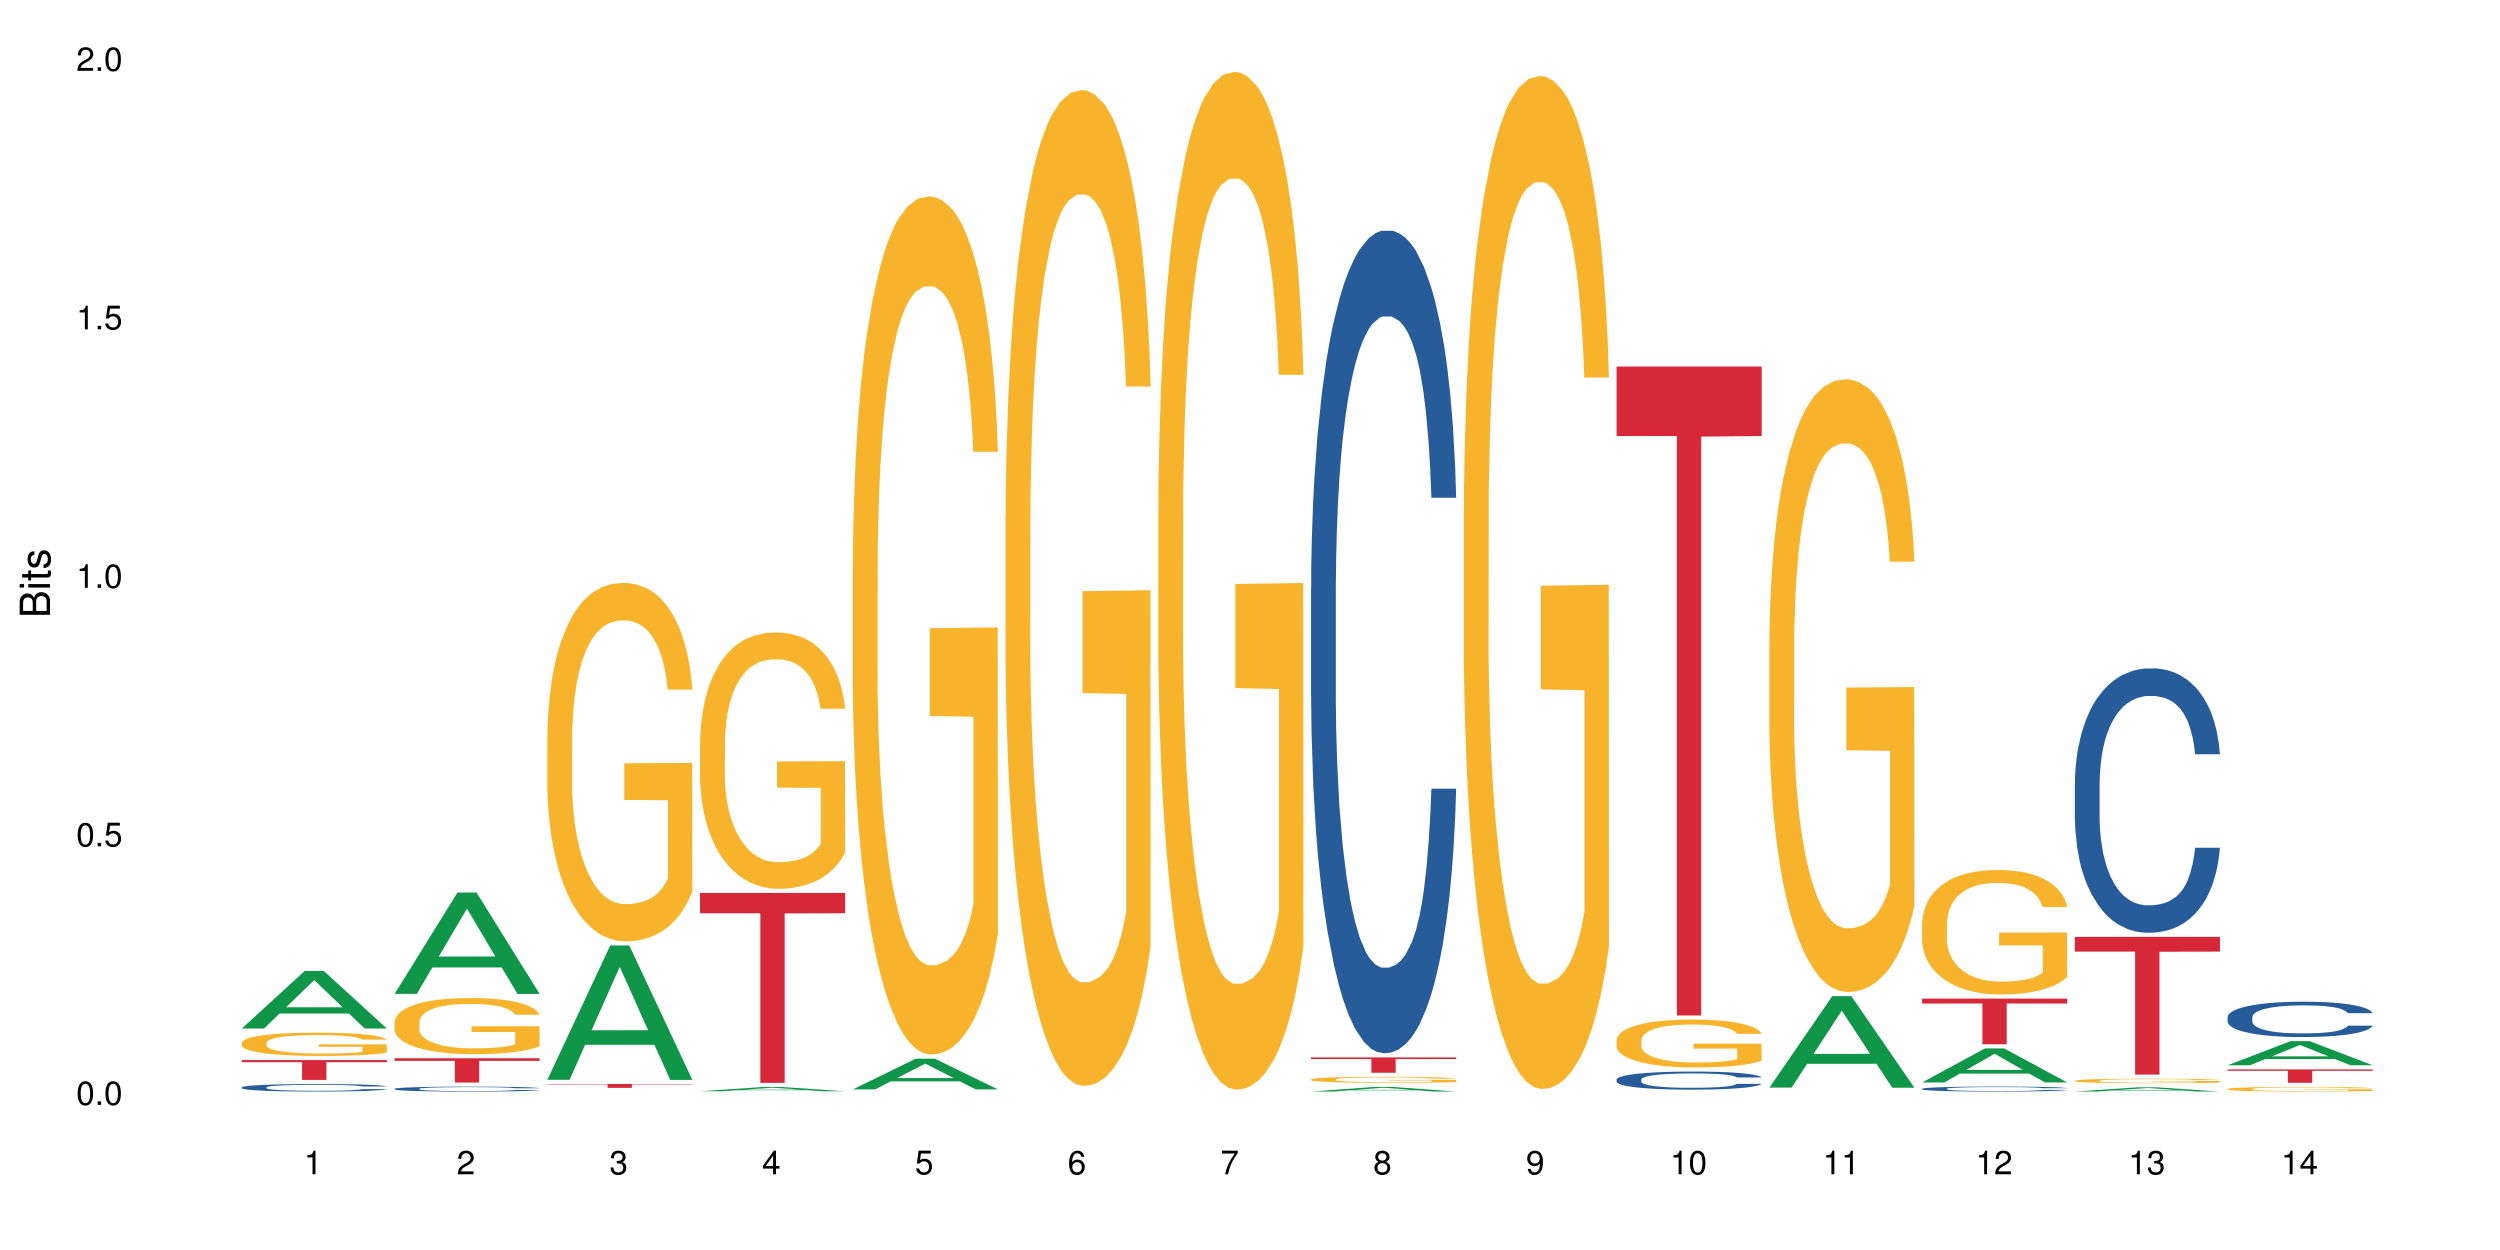 <?xml version="1.0" encoding="UTF-8"?>
<svg xmlns="http://www.w3.org/2000/svg" xmlns:xlink="http://www.w3.org/1999/xlink" width="720pt" height="360pt" viewBox="0 0 720 360" version="1.1">
<defs>
<g>
<symbol overflow="visible" id="glyph0-0">
<path style="stroke:none;" d=""/>
</symbol>
<symbol overflow="visible" id="glyph0-1">
<path style="stroke:none;" d="M 2.641 -6.797 C 2 -6.797 1.422 -6.531 1.078 -6.047 C 0.641 -5.453 0.406 -4.547 0.406 -3.297 C 0.406 -1 1.188 0.219 2.641 0.219 C 4.078 0.219 4.859 -1 4.859 -3.234 C 4.859 -4.562 4.656 -5.438 4.203 -6.047 C 3.844 -6.531 3.281 -6.797 2.641 -6.797 Z M 2.641 -6.047 C 3.547 -6.047 4 -5.125 4 -3.312 C 4 -1.375 3.562 -0.484 2.625 -0.484 C 1.734 -0.484 1.281 -1.422 1.281 -3.281 C 1.281 -5.141 1.734 -6.047 2.641 -6.047 Z M 2.641 -6.047 "/>
</symbol>
<symbol overflow="visible" id="glyph0-2">
<path style="stroke:none;" d="M 1.828 -1 L 0.828 -1 L 0.828 0 L 1.828 0 Z M 1.828 -1 "/>
</symbol>
<symbol overflow="visible" id="glyph0-3">
<path style="stroke:none;" d="M 4.562 -6.797 L 1.062 -6.797 L 0.547 -3.094 L 1.328 -3.094 C 1.719 -3.562 2.047 -3.734 2.578 -3.734 C 3.484 -3.734 4.062 -3.109 4.062 -2.094 C 4.062 -1.125 3.484 -0.531 2.578 -0.531 C 1.828 -0.531 1.375 -0.906 1.188 -1.672 L 0.328 -1.672 C 0.453 -1.109 0.547 -0.844 0.75 -0.594 C 1.125 -0.078 1.828 0.219 2.594 0.219 C 3.969 0.219 4.922 -0.781 4.922 -2.219 C 4.922 -3.562 4.031 -4.484 2.719 -4.484 C 2.25 -4.484 1.859 -4.359 1.469 -4.062 L 1.734 -5.969 L 4.562 -5.969 Z M 4.562 -6.797 "/>
</symbol>
<symbol overflow="visible" id="glyph0-4">
<path style="stroke:none;" d="M 2.484 -4.844 L 2.484 0 L 3.328 0 L 3.328 -6.797 L 2.766 -6.797 C 2.469 -5.75 2.281 -5.609 0.984 -5.453 L 0.984 -4.844 Z M 2.484 -4.844 "/>
</symbol>
<symbol overflow="visible" id="glyph0-5">
<path style="stroke:none;" d="M 4.859 -0.828 L 1.281 -0.828 C 1.359 -1.391 1.672 -1.75 2.5 -2.234 L 3.469 -2.75 C 4.406 -3.266 4.906 -3.969 4.906 -4.812 C 4.906 -5.375 4.672 -5.906 4.266 -6.266 C 3.859 -6.625 3.375 -6.797 2.719 -6.797 C 1.859 -6.797 1.219 -6.5 0.844 -5.922 C 0.609 -5.562 0.5 -5.125 0.484 -4.438 L 1.328 -4.438 C 1.359 -4.906 1.406 -5.188 1.531 -5.406 C 1.75 -5.812 2.188 -6.062 2.703 -6.062 C 3.469 -6.062 4.031 -5.516 4.031 -4.781 C 4.031 -4.25 3.719 -3.797 3.125 -3.438 L 2.234 -2.938 C 0.812 -2.141 0.406 -1.5 0.328 0 L 4.859 0 Z M 4.859 -0.828 "/>
</symbol>
<symbol overflow="visible" id="glyph0-6">
<path style="stroke:none;" d="M 2.125 -3.125 L 2.578 -3.125 C 3.516 -3.125 3.984 -2.703 3.984 -1.891 C 3.984 -1.031 3.469 -0.531 2.578 -0.531 C 1.656 -0.531 1.203 -0.984 1.156 -1.969 L 0.312 -1.969 C 0.344 -1.422 0.438 -1.078 0.609 -0.766 C 0.953 -0.109 1.625 0.219 2.547 0.219 C 3.953 0.219 4.859 -0.609 4.859 -1.906 C 4.859 -2.766 4.516 -3.25 3.703 -3.516 C 4.344 -3.766 4.656 -4.25 4.656 -4.938 C 4.656 -6.109 3.875 -6.797 2.578 -6.797 C 1.203 -6.797 0.484 -6.047 0.453 -4.609 L 1.297 -4.609 C 1.312 -5.016 1.344 -5.25 1.453 -5.453 C 1.641 -5.828 2.062 -6.062 2.594 -6.062 C 3.344 -6.062 3.797 -5.625 3.797 -4.906 C 3.797 -4.422 3.609 -4.141 3.25 -3.984 C 3.016 -3.891 2.719 -3.844 2.125 -3.844 Z M 2.125 -3.125 "/>
</symbol>
<symbol overflow="visible" id="glyph0-7">
<path style="stroke:none;" d="M 3.141 -1.625 L 3.141 0 L 3.984 0 L 3.984 -1.625 L 4.984 -1.625 L 4.984 -2.391 L 3.984 -2.391 L 3.984 -6.797 L 3.359 -6.797 L 0.266 -2.516 L 0.266 -1.625 Z M 3.141 -2.391 L 1 -2.391 L 3.141 -5.359 Z M 3.141 -2.391 "/>
</symbol>
<symbol overflow="visible" id="glyph0-8">
<path style="stroke:none;" d="M 4.781 -5.031 C 4.609 -6.141 3.891 -6.797 2.844 -6.797 C 2.094 -6.797 1.422 -6.438 1.031 -5.828 C 0.609 -5.172 0.406 -4.344 0.406 -3.094 C 0.406 -1.953 0.578 -1.234 0.984 -0.625 C 1.359 -0.078 1.953 0.219 2.703 0.219 C 3.984 0.219 4.922 -0.734 4.922 -2.078 C 4.922 -3.344 4.062 -4.234 2.844 -4.234 C 2.172 -4.234 1.641 -3.969 1.281 -3.469 C 1.281 -5.125 1.828 -6.047 2.797 -6.047 C 3.391 -6.047 3.797 -5.672 3.938 -5.031 Z M 2.734 -3.484 C 3.547 -3.484 4.062 -2.922 4.062 -2 C 4.062 -1.156 3.484 -0.531 2.703 -0.531 C 1.922 -0.531 1.328 -1.188 1.328 -2.047 C 1.328 -2.891 1.906 -3.484 2.734 -3.484 Z M 2.734 -3.484 "/>
</symbol>
<symbol overflow="visible" id="glyph0-9">
<path style="stroke:none;" d="M 4.984 -6.797 L 0.438 -6.797 L 0.438 -5.969 L 4.109 -5.969 C 2.5 -3.656 1.828 -2.234 1.328 0 L 2.219 0 C 2.594 -2.172 3.453 -4.047 4.984 -6.094 Z M 4.984 -6.797 "/>
</symbol>
<symbol overflow="visible" id="glyph0-10">
<path style="stroke:none;" d="M 3.75 -3.578 C 4.453 -4 4.688 -4.344 4.688 -4.984 C 4.688 -6.047 3.844 -6.797 2.641 -6.797 C 1.438 -6.797 0.594 -6.047 0.594 -4.984 C 0.594 -4.359 0.828 -4.016 1.516 -3.578 C 0.734 -3.203 0.359 -2.641 0.359 -1.891 C 0.359 -0.641 1.297 0.219 2.641 0.219 C 3.984 0.219 4.922 -0.641 4.922 -1.875 C 4.922 -2.641 4.531 -3.203 3.75 -3.578 Z M 2.641 -6.047 C 3.359 -6.047 3.812 -5.625 3.812 -4.969 C 3.812 -4.344 3.344 -3.922 2.641 -3.922 C 1.922 -3.922 1.453 -4.344 1.453 -4.984 C 1.453 -5.625 1.922 -6.047 2.641 -6.047 Z M 2.641 -3.203 C 3.484 -3.203 4.062 -2.672 4.062 -1.875 C 4.062 -1.062 3.484 -0.531 2.625 -0.531 C 1.797 -0.531 1.219 -1.078 1.219 -1.875 C 1.219 -2.672 1.797 -3.203 2.641 -3.203 Z M 2.641 -3.203 "/>
</symbol>
<symbol overflow="visible" id="glyph0-11">
<path style="stroke:none;" d="M 0.516 -1.547 C 0.672 -0.438 1.406 0.219 2.438 0.219 C 3.188 0.219 3.859 -0.141 4.266 -0.75 C 4.688 -1.406 4.891 -2.25 4.891 -3.484 C 4.891 -4.625 4.703 -5.359 4.312 -5.953 C 3.938 -6.5 3.344 -6.797 2.594 -6.797 C 1.297 -6.797 0.359 -5.844 0.359 -4.516 C 0.359 -3.25 1.234 -2.344 2.453 -2.344 C 3.094 -2.344 3.562 -2.578 4.016 -3.109 C 4 -1.453 3.469 -0.531 2.5 -0.531 C 1.906 -0.531 1.484 -0.906 1.359 -1.547 Z M 2.578 -6.062 C 3.375 -6.062 3.969 -5.406 3.969 -4.531 C 3.969 -3.688 3.375 -3.094 2.547 -3.094 C 1.734 -3.094 1.234 -3.672 1.234 -4.578 C 1.234 -5.438 1.797 -6.062 2.578 -6.062 Z M 2.578 -6.062 "/>
</symbol>
<symbol overflow="visible" id="glyph1-0">
<path style="stroke:none;" d=""/>
</symbol>
<symbol overflow="visible" id="glyph1-1">
<path style="stroke:none;" d="M 0 -0.953 L 0 -4.891 C 0 -5.719 -0.234 -6.344 -0.734 -6.797 C -1.188 -7.234 -1.812 -7.469 -2.5 -7.469 C -3.547 -7.469 -4.188 -7 -4.625 -5.875 C -4.984 -6.672 -5.641 -7.094 -6.531 -7.094 C -7.156 -7.094 -7.734 -6.859 -8.141 -6.391 C -8.562 -5.938 -8.75 -5.344 -8.75 -4.5 L -8.75 -0.953 Z M -4.984 -2.062 L -7.766 -2.062 L -7.766 -4.219 C -7.766 -4.844 -7.688 -5.203 -7.453 -5.5 C -7.219 -5.812 -6.859 -5.969 -6.375 -5.969 C -5.906 -5.969 -5.531 -5.812 -5.297 -5.5 C -5.062 -5.203 -4.984 -4.844 -4.984 -4.219 Z M -0.984 -2.062 L -4 -2.062 L -4 -4.781 C -4 -5.328 -3.859 -5.688 -3.578 -5.953 C -3.297 -6.219 -2.922 -6.359 -2.484 -6.359 C -2.062 -6.359 -1.688 -6.219 -1.406 -5.953 C -1.109 -5.688 -0.984 -5.328 -0.984 -4.781 Z M -0.984 -2.062 "/>
</symbol>
<symbol overflow="visible" id="glyph1-2">
<path style="stroke:none;" d="M -6.281 -1.797 L -6.281 -0.797 L 0 -0.797 L 0 -1.797 Z M -8.75 -1.797 L -8.75 -0.797 L -7.484 -0.797 L -7.484 -1.797 Z M -8.75 -1.797 "/>
</symbol>
<symbol overflow="visible" id="glyph1-3">
<path style="stroke:none;" d="M -6.281 -3.047 L -6.281 -2.016 L -8.016 -2.016 L -8.016 -1.016 L -6.281 -1.016 L -6.281 -0.172 L -5.469 -0.172 L -5.469 -1.016 L -0.719 -1.016 C -0.078 -1.016 0.281 -1.453 0.281 -2.234 C 0.281 -2.469 0.25 -2.719 0.188 -3.047 L -0.641 -3.047 C -0.609 -2.922 -0.594 -2.766 -0.594 -2.562 C -0.594 -2.141 -0.719 -2.016 -1.156 -2.016 L -5.469 -2.016 L -5.469 -3.047 Z M -6.281 -3.047 "/>
</symbol>
<symbol overflow="visible" id="glyph1-4">
<path style="stroke:none;" d="M -4.531 -5.25 C -5.766 -5.25 -6.469 -4.422 -6.469 -2.969 C -6.469 -1.516 -5.719 -0.562 -4.547 -0.562 C -3.562 -0.562 -3.094 -1.062 -2.734 -2.562 L -2.516 -3.484 C -2.344 -4.188 -2.094 -4.469 -1.625 -4.469 C -1.047 -4.469 -0.641 -3.875 -0.641 -3 C -0.641 -2.453 -0.797 -2 -1.062 -1.75 C -1.25 -1.594 -1.422 -1.531 -1.875 -1.469 L -1.875 -0.406 C -0.422 -0.453 0.281 -1.266 0.281 -2.922 C 0.281 -4.5 -0.5 -5.516 -1.719 -5.516 C -2.656 -5.516 -3.172 -4.984 -3.469 -3.734 L -3.703 -2.766 C -3.891 -1.953 -4.156 -1.609 -4.594 -1.609 C -5.172 -1.609 -5.547 -2.125 -5.547 -2.938 C -5.547 -3.75 -5.203 -4.172 -4.531 -4.203 Z M -4.531 -5.25 "/>
</symbol>
</g>
</defs>
<g id="surface90699">
<rect x="0" y="0" width="720" height="360" style="fill:rgb(100%,100%,100%);fill-opacity:1;stroke:none;"/>
<path style=" stroke:none;fill-rule:nonzero;fill:rgb(6.275%,58.824%,28.235%);fill-opacity:1;" d="M 69.629 296.211 L 69.676 296.195 L 87.758 279.625 L 93.25 279.625 L 111.422 296.227 L 105.039 296.227 L 100.484 291.895 L 80.523 291.895 L 76.059 296.211 L 69.629 296.211 L 82.445 290.102 L 98.652 290.086 L 90.57 282.336 L 90.48 282.32 L 90.391 282.367 L 82.398 290.086 L 82.445 290.102 Z M 69.629 296.211 "/>
<path style=" stroke:none;fill-rule:nonzero;fill:rgb(14.51%,36.078%,60%);fill-opacity:1;" d="M 69.629 313.148 L 69.68 313.145 L 69.68 313.098 L 69.832 313.023 L 70.191 312.93 L 70.547 312.863 L 71.465 312.746 L 72.738 312.633 L 74.062 312.547 L 75.031 312.496 L 75.898 312.457 L 77.887 312.383 L 79.16 312.344 L 80.535 312.312 L 82.219 312.277 L 83.441 312.258 L 86.195 312.227 L 88.234 312.211 L 89.812 312.207 L 93.227 312.207 L 95.266 312.215 L 96.746 312.227 L 98.375 312.242 L 99.75 312.258 L 102.148 312.301 L 104.289 312.355 L 105.258 312.391 L 106.785 312.449 L 107.957 312.508 L 108.773 312.562 L 109.691 312.633 L 110.504 312.723 L 111.117 312.824 L 111.422 312.91 L 104.289 312.91 L 103.93 312.828 L 103.523 312.77 L 102.758 312.688 L 101.992 312.629 L 100.922 312.574 L 99.957 312.535 L 98.629 312.496 L 97.457 312.473 L 96.234 312.457 L 95.062 312.445 L 92.82 312.434 L 90.219 312.434 L 89.254 312.438 L 87.266 312.453 L 86.195 312.465 L 84.664 312.492 L 83.594 312.52 L 82.32 312.559 L 81.453 312.594 L 80.383 312.645 L 79.617 312.688 L 78.754 312.754 L 78.242 312.805 L 77.785 312.859 L 77.375 312.926 L 77.07 312.992 L 76.867 313.066 L 76.766 313.137 L 76.766 313.445 L 76.867 313.516 L 77.121 313.598 L 77.785 313.719 L 78.754 313.824 L 79.875 313.906 L 80.945 313.969 L 81.555 313.996 L 82.371 314.027 L 83.645 314.066 L 85.48 314.105 L 86.551 314.121 L 88.184 314.137 L 89.863 314.145 L 92.105 314.145 L 94.094 314.137 L 95.418 314.129 L 96.797 314.113 L 98.68 314.078 L 99.852 314.047 L 100.871 314.008 L 101.637 313.973 L 102.148 313.941 L 102.91 313.879 L 103.523 313.812 L 103.98 313.742 L 104.289 313.676 L 111.422 313.676 L 111.117 313.754 L 110.66 313.832 L 110.199 313.887 L 109.484 313.957 L 108.672 314.02 L 107.5 314.086 L 106.531 314.133 L 105.258 314.184 L 104.082 314.219 L 102.809 314.254 L 100.922 314.293 L 99.699 314.312 L 98.375 314.332 L 96.797 314.348 L 94.809 314.359 L 92.668 314.367 L 90.68 314.371 L 88.539 314.367 L 86.957 314.359 L 84.867 314.34 L 82.27 314.305 L 80.383 314.27 L 78.906 314.23 L 77.633 314.191 L 76.203 314.137 L 74.371 314.051 L 73.25 313.984 L 72.484 313.926 L 71.617 313.852 L 71.004 313.781 L 70.293 313.672 L 69.781 313.531 L 69.629 313.422 Z M 69.629 313.148 "/>
<path style=" stroke:none;fill-rule:nonzero;fill:rgb(96.863%,70.196%,16.863%);fill-opacity:1;" d="M 69.629 300.281 L 69.68 300.273 L 69.68 300.152 L 69.883 299.875 L 70.395 299.496 L 71.055 299.184 L 71.77 298.938 L 72.23 298.809 L 72.992 298.625 L 73.656 298.492 L 75.336 298.215 L 77.477 297.957 L 78.652 297.848 L 79.977 297.742 L 81.863 297.629 L 82.727 297.586 L 85.379 297.484 L 88.387 297.426 L 91.699 297.406 L 93.227 297.414 L 95.316 297.438 L 98.172 297.504 L 99.801 297.566 L 101.078 297.629 L 102.402 297.707 L 104.031 297.828 L 105.562 297.977 L 106.785 298.125 L 108.008 298.309 L 109.027 298.504 L 109.895 298.719 L 110.66 298.977 L 111.117 299.191 L 111.422 299.406 L 104.34 299.406 L 103.93 299.191 L 103.473 299.023 L 102.707 298.82 L 101.941 298.676 L 101.18 298.559 L 99.75 298.398 L 98.527 298.301 L 97 298.215 L 95.52 298.16 L 93.84 298.125 L 92.82 298.113 L 90.117 298.113 L 87.672 298.152 L 86.246 298.203 L 85.227 298.254 L 83.797 298.344 L 82.934 298.418 L 82.422 298.465 L 80.895 298.656 L 79.875 298.828 L 79.312 298.945 L 78.602 299.129 L 78.09 299.293 L 77.531 299.539 L 77.223 299.723 L 76.816 300.141 L 76.766 301.242 L 76.918 301.477 L 77.223 301.727 L 77.633 301.949 L 78.242 302.18 L 78.855 302.359 L 79.926 302.598 L 80.844 302.758 L 81.555 302.859 L 82.934 303.027 L 83.492 303.082 L 84.816 303.191 L 86.195 303.277 L 87.875 303.352 L 89.148 303.387 L 91.188 303.418 L 93.789 303.418 L 96.848 303.383 L 98.781 303.332 L 100.109 303.285 L 100.977 303.242 L 102.047 303.172 L 102.809 303.113 L 103.523 303.043 L 104.391 302.941 L 104.391 301.477 L 91.801 301.469 L 91.801 300.785 L 111.371 300.777 L 111.422 303.172 L 110.352 303.34 L 109.027 303.496 L 107.754 303.621 L 106.43 303.727 L 104.543 303.84 L 103.012 303.914 L 100.668 304 L 98.527 304.055 L 96.285 304.094 L 94.297 304.109 L 91.953 304.117 L 89.863 304.105 L 87.621 304.066 L 85.836 304.02 L 84.207 303.957 L 82.574 303.879 L 80.535 303.75 L 79.211 303.645 L 77.836 303.516 L 76.461 303.363 L 75.234 303.199 L 74.422 303.07 L 73.605 302.922 L 72.738 302.738 L 71.922 302.531 L 71.312 302.34 L 70.75 302.125 L 70.344 301.922 L 69.934 301.648 L 69.73 301.426 L 69.629 301.238 Z M 69.629 300.281 "/>
<path style=" stroke:none;fill-rule:nonzero;fill:rgb(83.922%,15.686%,22.353%);fill-opacity:1;" d="M 69.629 305.297 L 111.422 305.297 L 111.422 305.91 L 94.004 305.914 L 94.004 311.027 L 86.996 311.027 L 86.996 305.922 L 86.895 305.91 L 69.629 305.91 Z M 69.629 305.297 "/>
<path style=" stroke:none;fill-rule:nonzero;fill:rgb(6.275%,58.824%,28.235%);fill-opacity:1;" d="M 113.621 286.23 L 113.668 286.203 L 131.75 257.047 L 137.242 257.047 L 155.418 286.258 L 149.031 286.258 L 144.477 278.633 L 124.52 278.633 L 120.051 286.23 L 113.621 286.23 L 126.438 275.477 L 142.645 275.449 L 134.562 261.816 L 134.477 261.789 L 134.387 261.875 L 126.395 275.449 L 126.438 275.477 Z M 113.621 286.23 "/>
<path style=" stroke:none;fill-rule:nonzero;fill:rgb(14.51%,36.078%,60%);fill-opacity:1;" d="M 113.621 313.57 L 113.672 313.566 L 113.672 313.535 L 113.828 313.488 L 114.184 313.426 L 114.539 313.383 L 115.457 313.305 L 116.73 313.23 L 118.059 313.176 L 119.023 313.141 L 119.891 313.117 L 121.879 313.066 L 123.152 313.043 L 124.531 313.02 L 126.211 313 L 127.434 312.984 L 130.188 312.965 L 132.227 312.957 L 133.805 312.953 L 137.223 312.953 L 139.258 312.957 L 140.738 312.965 L 142.367 312.973 L 143.746 312.984 L 146.141 313.016 L 148.281 313.051 L 149.25 313.07 L 150.777 313.113 L 151.949 313.148 L 152.766 313.184 L 153.684 313.23 L 154.5 313.289 L 155.109 313.355 L 155.418 313.414 L 148.281 313.414 L 147.926 313.359 L 147.516 313.32 L 146.75 313.266 L 145.988 313.23 L 144.918 313.191 L 143.949 313.168 L 142.625 313.145 L 141.453 313.129 L 140.227 313.117 L 139.055 313.109 L 136.812 313.102 L 133.246 313.102 L 131.258 313.113 L 130.188 313.121 L 128.66 313.141 L 127.59 313.156 L 126.312 313.184 L 125.449 313.203 L 124.379 313.238 L 123.613 313.27 L 122.746 313.312 L 122.234 313.344 L 121.777 313.379 L 121.371 313.422 L 121.062 313.469 L 120.859 313.516 L 120.758 313.562 L 120.758 313.766 L 120.859 313.809 L 121.113 313.863 L 121.777 313.945 L 122.746 314.012 L 123.867 314.066 L 124.938 314.105 L 125.551 314.125 L 126.363 314.145 L 127.641 314.172 L 129.473 314.195 L 130.543 314.207 L 132.176 314.219 L 133.855 314.223 L 136.098 314.223 L 138.086 314.219 L 139.414 314.211 L 140.789 314.199 L 142.676 314.18 L 143.848 314.156 L 144.867 314.133 L 145.629 314.109 L 146.141 314.09 L 146.906 314.047 L 147.516 314.004 L 147.977 313.957 L 148.281 313.914 L 155.418 313.914 L 155.109 313.965 L 154.652 314.016 L 154.191 314.055 L 153.48 314.102 L 152.664 314.141 L 151.492 314.184 L 150.523 314.215 L 149.25 314.246 L 148.078 314.273 L 146.805 314.293 L 144.918 314.32 L 143.695 314.332 L 142.367 314.344 L 140.789 314.355 L 138.801 314.363 L 136.66 314.371 L 134.672 314.371 L 132.531 314.367 L 130.953 314.363 L 128.863 314.352 L 126.262 314.328 L 124.379 314.305 L 122.898 314.277 L 121.625 314.254 L 120.199 314.219 L 118.363 314.16 L 117.242 314.117 L 116.477 314.082 L 115.609 314.031 L 115 313.984 L 114.285 313.91 L 113.777 313.82 L 113.621 313.75 Z M 113.621 313.57 "/>
<path style=" stroke:none;fill-rule:nonzero;fill:rgb(96.863%,70.196%,16.863%);fill-opacity:1;" d="M 113.621 294.359 L 113.672 294.344 L 113.672 294.047 L 113.879 293.383 L 114.387 292.469 L 115.051 291.715 L 115.762 291.125 L 116.223 290.816 L 116.988 290.375 L 117.648 290.051 L 119.332 289.387 L 121.473 288.766 L 122.645 288.5 L 123.969 288.25 L 125.855 287.969 L 126.723 287.863 L 129.371 287.629 L 132.379 287.48 L 135.691 287.438 L 137.223 287.453 L 139.312 287.512 L 142.164 287.672 L 143.797 287.82 L 145.07 287.969 L 146.395 288.16 L 148.027 288.453 L 149.555 288.809 L 150.777 289.164 L 152 289.605 L 153.02 290.078 L 153.887 290.594 L 154.652 291.215 L 155.109 291.73 L 155.418 292.25 L 148.332 292.25 L 147.926 291.73 L 147.465 291.332 L 146.699 290.848 L 145.938 290.492 L 145.172 290.211 L 143.746 289.828 L 142.523 289.59 L 140.992 289.387 L 139.516 289.25 L 137.832 289.164 L 136.812 289.133 L 134.113 289.133 L 131.664 289.238 L 130.238 289.355 L 129.219 289.473 L 127.793 289.695 L 126.926 289.871 L 126.414 289.988 L 124.887 290.449 L 123.867 290.859 L 123.305 291.141 L 122.594 291.582 L 122.082 291.984 L 121.523 292.574 L 121.219 293.016 L 120.809 294.02 L 120.758 296.676 L 120.91 297.238 L 121.219 297.844 L 121.625 298.375 L 122.234 298.934 L 122.848 299.363 L 123.918 299.938 L 124.836 300.32 L 125.551 300.574 L 126.926 300.973 L 127.484 301.105 L 128.812 301.371 L 130.188 301.574 L 131.871 301.754 L 133.145 301.84 L 135.184 301.914 L 137.781 301.914 L 140.84 301.828 L 142.777 301.707 L 144.102 301.59 L 144.969 301.488 L 146.039 301.324 L 146.805 301.176 L 147.516 301.016 L 148.383 300.766 L 148.383 297.238 L 135.793 297.223 L 135.793 295.57 L 155.367 295.555 L 155.418 301.324 L 154.348 301.723 L 153.02 302.105 L 151.746 302.402 L 150.422 302.652 L 148.535 302.934 L 147.008 303.109 L 144.664 303.316 L 142.523 303.449 L 140.277 303.539 L 138.293 303.582 L 135.945 303.598 L 133.855 303.57 L 131.613 303.48 L 129.832 303.363 L 128.199 303.215 L 126.57 303.023 L 124.531 302.711 L 123.203 302.461 L 121.828 302.152 L 120.453 301.781 L 119.23 301.383 L 118.414 301.074 L 117.598 300.719 L 116.73 300.277 L 115.918 299.777 L 115.305 299.316 L 114.742 298.801 L 114.336 298.312 L 113.93 297.648 L 113.727 297.117 L 113.621 296.66 Z M 113.621 294.359 "/>
<path style=" stroke:none;fill-rule:nonzero;fill:rgb(83.922%,15.686%,22.353%);fill-opacity:1;" d="M 113.621 304.777 L 155.418 304.777 L 155.418 305.527 L 138 305.531 L 138 311.773 L 130.988 311.773 L 130.988 305.539 L 130.887 305.527 L 113.621 305.527 Z M 113.621 304.777 "/>
<path style=" stroke:none;fill-rule:nonzero;fill:rgb(6.275%,58.824%,28.235%);fill-opacity:1;" d="M 157.617 310.98 L 157.66 310.941 L 175.746 272.293 L 181.238 272.293 L 199.41 311.016 L 193.023 311.016 L 188.469 300.91 L 168.512 300.91 L 164.047 310.98 L 157.617 310.98 L 170.43 296.727 L 186.641 296.691 L 178.559 278.621 L 178.469 278.586 L 178.379 278.695 L 170.387 296.691 L 170.43 296.727 Z M 157.617 310.98 "/>
<path style=" stroke:none;fill-rule:nonzero;fill:rgb(96.863%,70.196%,16.863%);fill-opacity:1;" d="M 157.617 212.09 L 157.668 211.996 L 157.668 210.109 L 157.871 205.867 L 158.379 200.02 L 159.043 195.211 L 159.758 191.441 L 160.215 189.461 L 160.98 186.633 L 161.641 184.559 L 163.324 180.312 L 165.465 176.355 L 166.637 174.656 L 167.961 173.055 L 169.848 171.262 L 170.715 170.602 L 173.363 169.094 L 176.371 168.152 L 179.684 167.867 L 181.215 167.961 L 183.305 168.34 L 186.156 169.375 L 187.789 170.32 L 189.062 171.262 L 190.387 172.488 L 192.02 174.375 L 193.547 176.637 L 194.773 178.898 L 195.996 181.727 L 197.016 184.746 L 197.879 188.047 L 198.645 192.008 L 199.105 195.305 L 199.41 198.605 L 192.324 198.605 L 191.918 195.305 L 191.457 192.762 L 190.695 189.648 L 189.93 187.387 L 189.164 185.594 L 187.738 183.145 L 186.516 181.633 L 184.984 180.312 L 183.508 179.465 L 181.824 178.898 L 180.805 178.711 L 178.105 178.711 L 175.66 179.371 L 174.23 180.125 L 173.211 180.879 L 171.785 182.293 L 170.918 183.426 L 170.41 184.18 L 168.879 187.102 L 167.859 189.742 L 167.301 191.535 L 166.586 194.363 L 166.078 196.91 L 165.516 200.68 L 165.211 203.508 L 164.801 209.922 L 164.75 226.895 L 164.906 230.477 L 165.211 234.344 L 165.617 237.738 L 166.23 241.32 L 166.84 244.055 L 167.91 247.73 L 168.828 250.184 L 169.543 251.785 L 170.918 254.332 L 171.48 255.18 L 172.805 256.879 L 174.18 258.199 L 175.863 259.328 L 177.137 259.895 L 179.176 260.367 L 181.773 260.367 L 184.832 259.801 L 186.77 259.047 L 188.094 258.293 L 188.961 257.633 L 190.031 256.594 L 190.797 255.652 L 191.512 254.613 L 192.375 253.012 L 192.375 230.477 L 179.789 230.383 L 179.789 219.82 L 199.359 219.727 L 199.41 256.594 L 198.34 259.141 L 197.016 261.594 L 195.738 263.477 L 194.414 265.082 L 192.527 266.871 L 191 268.004 L 188.656 269.324 L 186.516 270.172 L 184.273 270.738 L 182.285 271.02 L 179.941 271.113 L 177.852 270.926 L 175.609 270.359 L 173.824 269.605 L 172.191 268.664 L 170.562 267.438 L 168.523 265.457 L 167.199 263.855 L 165.82 261.875 L 164.445 259.516 L 163.223 256.973 L 162.406 254.992 L 161.59 252.73 L 160.727 249.898 L 159.91 246.695 L 159.297 243.77 L 158.738 240.473 L 158.328 237.359 L 157.922 233.117 L 157.719 229.723 L 157.617 226.801 Z M 157.617 212.09 "/>
<path style=" stroke:none;fill-rule:nonzero;fill:rgb(83.922%,15.686%,22.353%);fill-opacity:1;" d="M 157.617 312.195 L 199.41 312.195 L 199.41 312.312 L 181.992 312.316 L 181.992 313.301 L 174.984 313.301 L 174.984 312.316 L 174.883 312.312 L 157.617 312.312 Z M 157.617 312.195 "/>
<path style=" stroke:none;fill-rule:nonzero;fill:rgb(6.275%,58.824%,28.235%);fill-opacity:1;" d="M 201.609 314.293 L 201.652 314.289 L 219.738 313.051 L 225.23 313.051 L 243.402 314.293 L 237.02 314.293 L 232.465 313.969 L 212.504 313.969 L 208.039 314.293 L 201.609 314.293 L 214.426 313.836 L 230.633 313.832 L 222.551 313.254 L 222.461 313.254 L 222.371 313.258 L 214.379 313.832 L 214.426 313.836 Z M 201.609 314.293 "/>
<path style=" stroke:none;fill-rule:nonzero;fill:rgb(96.863%,70.196%,16.863%);fill-opacity:1;" d="M 201.609 213.77 L 201.66 213.703 L 201.66 212.352 L 201.863 209.32 L 202.375 205.137 L 203.035 201.699 L 203.75 199 L 204.207 197.586 L 204.973 195.562 L 205.637 194.078 L 207.316 191.043 L 209.457 188.211 L 210.629 187 L 211.957 185.852 L 213.844 184.57 L 214.707 184.098 L 217.359 183.02 L 220.367 182.348 L 223.68 182.145 L 225.207 182.211 L 227.297 182.48 L 230.152 183.223 L 231.781 183.898 L 233.059 184.57 L 234.383 185.449 L 236.012 186.797 L 237.543 188.414 L 238.766 190.035 L 239.988 192.055 L 241.008 194.215 L 241.875 196.574 L 242.641 199.406 L 243.098 201.766 L 243.402 204.125 L 236.32 204.125 L 235.91 201.766 L 235.453 199.945 L 234.688 197.719 L 233.922 196.102 L 233.16 194.82 L 231.73 193.066 L 230.508 191.988 L 228.98 191.043 L 227.5 190.438 L 225.82 190.035 L 224.801 189.898 L 222.098 189.898 L 219.652 190.371 L 218.227 190.91 L 217.207 191.449 L 215.777 192.461 L 214.914 193.27 L 214.402 193.809 L 212.875 195.898 L 211.855 197.789 L 211.293 199.07 L 210.578 201.094 L 210.07 202.914 L 209.508 205.609 L 209.203 207.633 L 208.797 212.219 L 208.746 224.355 L 208.898 226.918 L 209.203 229.684 L 209.613 232.109 L 210.223 234.672 L 210.836 236.629 L 211.906 239.258 L 212.824 241.012 L 213.535 242.156 L 214.914 243.977 L 215.473 244.586 L 216.797 245.801 L 218.176 246.742 L 219.855 247.551 L 221.129 247.957 L 223.168 248.293 L 225.77 248.293 L 228.828 247.891 L 230.762 247.352 L 232.09 246.809 L 232.953 246.34 L 234.023 245.598 L 234.789 244.922 L 235.504 244.18 L 236.371 243.035 L 236.371 226.918 L 223.781 226.852 L 223.781 219.297 L 243.352 219.23 L 243.402 245.598 L 242.332 247.418 L 241.008 249.172 L 239.734 250.52 L 238.41 251.664 L 236.523 252.945 L 234.992 253.754 L 232.648 254.699 L 230.508 255.309 L 228.266 255.711 L 226.277 255.914 L 223.934 255.98 L 221.844 255.848 L 219.602 255.441 L 217.816 254.902 L 216.188 254.227 L 214.555 253.352 L 212.516 251.934 L 211.191 250.789 L 209.816 249.371 L 208.438 247.688 L 207.215 245.867 L 206.402 244.449 L 205.586 242.832 L 204.719 240.809 L 203.902 238.516 L 203.293 236.426 L 202.73 234.066 L 202.324 231.84 L 201.914 228.805 L 201.711 226.379 L 201.609 224.289 Z M 201.609 213.77 "/>
<path style=" stroke:none;fill-rule:nonzero;fill:rgb(83.922%,15.686%,22.353%);fill-opacity:1;" d="M 201.609 257.16 L 243.402 257.16 L 243.402 263.016 L 225.984 263.07 L 225.984 311.871 L 218.977 311.871 L 218.977 263.121 L 218.875 263.016 L 201.609 263.016 Z M 201.609 257.16 "/>
<path style=" stroke:none;fill-rule:nonzero;fill:rgb(6.275%,58.824%,28.235%);fill-opacity:1;" d="M 245.602 313.746 L 245.648 313.738 L 263.73 304.898 L 269.223 304.898 L 287.398 313.754 L 281.012 313.754 L 276.457 311.441 L 256.496 311.441 L 252.031 313.746 L 245.602 313.746 L 258.418 310.484 L 274.625 310.477 L 266.543 306.348 L 266.457 306.336 L 266.367 306.363 L 258.375 310.477 L 258.418 310.484 Z M 245.602 313.746 "/>
<path style=" stroke:none;fill-rule:nonzero;fill:rgb(96.863%,70.196%,16.863%);fill-opacity:1;" d="M 245.602 162.406 L 245.652 162.18 L 245.652 157.668 L 245.859 147.508 L 246.367 133.512 L 247.031 122 L 247.742 112.969 L 248.203 108.23 L 248.965 101.457 L 249.629 96.492 L 251.312 86.332 L 253.453 76.852 L 254.625 72.789 L 255.949 68.949 L 257.836 64.66 L 258.703 63.082 L 261.352 59.469 L 264.359 57.211 L 267.672 56.535 L 269.199 56.762 L 271.289 57.664 L 274.145 60.145 L 275.777 62.402 L 277.051 64.66 L 278.375 67.598 L 280.008 72.109 L 281.535 77.527 L 282.758 82.945 L 283.98 89.719 L 285 96.941 L 285.867 104.844 L 286.633 114.324 L 287.09 122.227 L 287.398 130.125 L 280.312 130.125 L 279.906 122.227 L 279.445 116.129 L 278.68 108.68 L 277.918 103.262 L 277.152 98.973 L 275.727 93.105 L 274.5 89.492 L 272.973 86.332 L 271.496 84.301 L 269.812 82.945 L 268.793 82.496 L 266.094 82.496 L 263.645 84.074 L 262.219 85.879 L 261.199 87.688 L 259.773 91.074 L 258.906 93.781 L 258.395 95.586 L 256.867 102.586 L 255.848 108.906 L 255.285 113.195 L 254.574 119.969 L 254.062 126.062 L 253.504 135.094 L 253.195 141.863 L 252.789 157.215 L 252.738 197.848 L 252.891 206.426 L 253.195 215.68 L 253.605 223.809 L 254.215 232.387 L 254.828 238.934 L 255.898 247.738 L 256.816 253.605 L 257.531 257.441 L 258.906 263.539 L 259.465 265.57 L 260.793 269.633 L 262.168 272.793 L 263.848 275.504 L 265.125 276.855 L 267.164 277.984 L 269.762 277.984 L 272.82 276.633 L 274.758 274.824 L 276.082 273.02 L 276.949 271.438 L 278.02 268.957 L 278.781 266.699 L 279.496 264.215 L 280.363 260.379 L 280.363 206.426 L 267.773 206.199 L 267.773 180.918 L 287.344 180.691 L 287.398 268.957 L 286.328 275.051 L 285 280.922 L 283.727 285.434 L 282.402 289.273 L 280.516 293.562 L 278.988 296.27 L 276.641 299.43 L 274.5 301.461 L 272.258 302.816 L 270.27 303.492 L 267.926 303.719 L 265.836 303.27 L 263.594 301.914 L 261.812 300.109 L 260.18 297.852 L 258.547 294.914 L 256.512 290.176 L 255.184 286.336 L 253.809 281.598 L 252.434 275.953 L 251.211 269.859 L 250.395 265.117 L 249.578 259.699 L 248.711 252.93 L 247.895 245.254 L 247.285 238.254 L 246.723 230.355 L 246.316 222.906 L 245.91 212.746 L 245.703 204.621 L 245.602 197.621 Z M 245.602 162.406 "/>
<path style=" stroke:none;fill-rule:nonzero;fill:rgb(96.863%,70.196%,16.863%);fill-opacity:1;" d="M 289.598 148.773 L 289.648 148.512 L 289.648 143.27 L 289.852 131.484 L 290.359 115.242 L 291.023 101.883 L 291.738 91.406 L 292.195 85.902 L 292.961 78.047 L 293.621 72.281 L 295.305 60.496 L 297.445 49.492 L 298.617 44.777 L 299.941 40.324 L 301.828 35.348 L 302.695 33.512 L 305.344 29.32 L 308.352 26.703 L 311.664 25.918 L 313.195 26.18 L 315.285 27.227 L 318.137 30.109 L 319.77 32.727 L 321.043 35.348 L 322.367 38.754 L 324 43.992 L 325.527 50.277 L 326.75 56.566 L 327.977 64.422 L 328.996 72.805 L 329.859 81.977 L 330.625 92.977 L 331.086 102.145 L 331.391 111.312 L 324.305 111.312 L 323.898 102.145 L 323.438 95.07 L 322.676 86.43 L 321.91 80.141 L 321.145 75.164 L 319.719 68.352 L 318.496 64.16 L 316.965 60.496 L 315.488 58.137 L 313.805 56.566 L 312.785 56.043 L 310.086 56.043 L 307.641 57.875 L 306.211 59.969 L 305.191 62.066 L 303.766 65.996 L 302.898 69.141 L 302.391 71.234 L 300.859 79.355 L 299.84 86.691 L 299.281 91.668 L 298.566 99.527 L 298.059 106.598 L 297.496 117.078 L 297.191 124.934 L 296.781 142.746 L 296.73 189.898 L 296.883 199.852 L 297.191 210.594 L 297.598 220.023 L 298.211 229.977 L 298.82 237.574 L 299.891 247.789 L 300.809 254.602 L 301.523 259.055 L 302.898 266.129 L 303.461 268.484 L 304.785 273.199 L 306.16 276.867 L 307.844 280.012 L 309.117 281.582 L 311.156 282.891 L 313.754 282.891 L 316.812 281.32 L 318.75 279.227 L 320.074 277.129 L 320.941 275.297 L 322.012 272.414 L 322.777 269.793 L 323.488 266.914 L 324.355 262.461 L 324.355 199.852 L 311.766 199.59 L 311.766 170.254 L 331.34 169.992 L 331.391 272.414 L 330.32 279.488 L 328.996 286.297 L 327.719 291.535 L 326.395 295.988 L 324.508 300.965 L 322.98 304.109 L 320.637 307.777 L 318.496 310.137 L 316.254 311.707 L 314.266 312.492 L 311.922 312.754 L 309.832 312.23 L 307.59 310.66 L 305.805 308.562 L 304.172 305.945 L 302.543 302.539 L 300.504 297.039 L 299.18 292.586 L 297.801 287.082 L 296.426 280.535 L 295.203 273.461 L 294.387 267.961 L 293.57 261.676 L 292.707 253.816 L 291.891 244.91 L 291.277 236.789 L 290.719 227.621 L 290.309 218.977 L 289.902 207.188 L 289.699 197.758 L 289.598 189.637 Z M 289.598 148.773 "/>
<path style=" stroke:none;fill-rule:nonzero;fill:rgb(96.863%,70.196%,16.863%);fill-opacity:1;" d="M 333.59 146.227 L 333.641 145.957 L 333.641 140.602 L 333.844 128.555 L 334.355 111.957 L 335.016 98.301 L 335.73 87.594 L 336.188 81.973 L 336.953 73.941 L 337.617 68.051 L 339.297 56.004 L 341.438 44.758 L 342.609 39.938 L 343.938 35.387 L 345.82 30.301 L 346.688 28.426 L 349.34 24.145 L 352.348 21.465 L 355.66 20.664 L 357.188 20.93 L 359.277 22 L 362.133 24.945 L 363.762 27.625 L 365.035 30.301 L 366.363 33.781 L 367.992 39.137 L 369.523 45.562 L 370.746 51.988 L 371.969 60.02 L 372.988 68.586 L 373.855 77.957 L 374.617 89.199 L 375.078 98.57 L 375.383 107.941 L 368.297 107.941 L 367.891 98.57 L 367.434 91.34 L 366.668 82.508 L 365.902 76.082 L 365.141 70.996 L 363.711 64.035 L 362.488 59.75 L 360.961 56.004 L 359.48 53.594 L 357.801 51.988 L 356.781 51.449 L 354.078 51.449 L 351.633 53.324 L 350.207 55.469 L 349.188 57.609 L 347.758 61.625 L 346.891 64.836 L 346.383 66.98 L 344.855 75.277 L 343.836 82.773 L 343.273 87.863 L 342.559 95.895 L 342.051 103.121 L 341.488 113.832 L 341.184 121.863 L 340.777 140.066 L 340.727 188.258 L 340.879 198.43 L 341.184 209.406 L 341.59 219.047 L 342.203 229.219 L 342.816 236.984 L 343.887 247.426 L 344.801 254.387 L 345.516 258.938 L 346.891 266.164 L 347.453 268.574 L 348.777 273.395 L 350.152 277.141 L 351.836 280.355 L 353.109 281.961 L 355.148 283.301 L 357.75 283.301 L 360.805 281.691 L 362.742 279.551 L 364.07 277.41 L 364.934 275.535 L 366.004 272.59 L 366.77 269.914 L 367.484 266.969 L 368.352 262.418 L 368.352 198.43 L 355.762 198.164 L 355.762 168.18 L 375.332 167.91 L 375.383 272.59 L 374.312 279.82 L 372.988 286.781 L 371.715 292.133 L 370.387 296.684 L 368.504 301.773 L 366.973 304.984 L 364.629 308.734 L 362.488 311.141 L 360.246 312.75 L 358.258 313.551 L 355.914 313.82 L 353.824 313.285 L 351.582 311.676 L 349.797 309.535 L 348.168 306.859 L 346.535 303.379 L 344.496 297.758 L 343.172 293.203 L 341.797 287.582 L 340.418 280.891 L 339.195 273.66 L 338.379 268.039 L 337.566 261.613 L 336.699 253.582 L 335.883 244.48 L 335.273 236.18 L 334.711 226.809 L 334.305 217.977 L 333.895 205.926 L 333.691 196.289 L 333.59 187.988 Z M 333.59 146.227 "/>
<path style=" stroke:none;fill-rule:nonzero;fill:rgb(6.275%,58.824%,28.235%);fill-opacity:1;" d="M 377.582 314.371 L 377.629 314.367 L 395.711 313.039 L 401.203 313.039 L 419.375 314.371 L 412.992 314.371 L 408.438 314.023 L 388.477 314.023 L 384.012 314.371 L 377.582 314.371 L 390.398 313.879 L 406.605 313.879 L 398.523 313.258 L 398.434 313.254 L 398.348 313.258 L 390.352 313.879 L 390.398 313.879 Z M 377.582 314.371 "/>
<path style=" stroke:none;fill-rule:nonzero;fill:rgb(14.51%,36.078%,60%);fill-opacity:1;" d="M 377.582 169.539 L 377.633 169.324 L 377.633 164.125 L 377.785 155.898 L 378.145 145.504 L 378.5 138.359 L 379.418 125.586 L 380.691 113.242 L 382.016 103.715 L 382.984 98.086 L 383.852 93.754 L 385.84 85.742 L 387.113 81.629 L 388.488 77.949 L 390.172 74.266 L 391.395 72.102 L 394.148 68.637 L 396.188 67.121 L 397.766 66.473 L 401.18 66.473 L 403.219 67.34 L 404.699 68.422 L 406.328 70.152 L 407.703 72.102 L 410.102 76.867 L 412.242 82.93 L 413.211 86.391 L 414.738 93.105 L 415.91 99.602 L 416.727 105.23 L 417.645 113.242 L 418.461 122.984 L 419.07 134.027 L 419.375 143.34 L 412.242 143.34 L 411.883 134.68 L 411.477 127.965 L 410.711 119.09 L 409.949 112.809 L 408.879 106.531 L 407.91 102.414 L 406.582 98.301 L 405.41 95.703 L 404.188 93.754 L 403.016 92.457 L 400.773 91.156 L 398.176 91.156 L 397.207 91.59 L 395.219 93.32 L 394.148 94.836 L 392.617 97.867 L 391.547 100.684 L 390.273 105.016 L 389.406 108.695 L 388.336 114.324 L 387.574 119.305 L 386.707 126.449 L 386.195 131.863 L 385.738 137.926 L 385.332 145.07 L 385.023 152.648 L 384.82 160.66 L 384.719 168.457 L 384.719 202.02 L 384.82 209.812 L 385.074 218.91 L 385.738 232.117 L 386.707 243.594 L 387.828 252.688 L 388.898 259.184 L 389.508 262.215 L 390.324 265.68 L 391.598 270.008 L 393.434 274.34 L 394.504 276.07 L 396.137 277.805 L 397.816 278.672 L 400.059 278.672 L 402.047 277.805 L 403.371 276.723 L 404.75 274.988 L 406.633 271.309 L 407.809 267.844 L 408.828 263.73 L 409.59 259.617 L 410.102 256.152 L 410.863 249.438 L 411.477 242.078 L 411.934 234.5 L 412.242 227.137 L 419.375 227.137 L 419.07 235.797 L 418.613 244.242 L 418.152 250.52 L 417.441 258.102 L 416.625 264.812 L 415.453 272.391 L 414.484 277.371 L 413.211 282.785 L 412.039 286.898 L 410.762 290.578 L 408.879 294.91 L 407.652 297.074 L 406.328 299.023 L 404.75 300.758 L 402.762 302.273 L 400.621 303.137 L 398.633 303.355 L 396.492 302.922 L 394.914 302.055 L 392.824 300.105 L 390.223 296.211 L 388.336 292.094 L 386.859 287.98 L 385.586 283.648 L 384.156 277.805 L 382.324 268.277 L 381.203 260.914 L 380.438 254.852 L 379.57 246.406 L 378.961 238.828 L 378.246 226.703 L 377.734 211.328 L 377.582 199.422 Z M 377.582 169.539 "/>
<path style=" stroke:none;fill-rule:nonzero;fill:rgb(96.863%,70.196%,16.863%);fill-opacity:1;" d="M 377.582 310.867 L 377.633 310.867 L 377.633 310.832 L 377.836 310.762 L 378.348 310.664 L 379.012 310.582 L 379.723 310.52 L 380.184 310.484 L 380.945 310.438 L 381.609 310.402 L 383.293 310.332 L 385.434 310.266 L 386.605 310.238 L 387.93 310.211 L 389.816 310.18 L 390.684 310.168 L 393.332 310.145 L 396.34 310.129 L 399.652 310.125 L 401.18 310.125 L 403.27 310.133 L 406.125 310.148 L 407.758 310.164 L 409.031 310.18 L 410.355 310.199 L 411.988 310.234 L 413.516 310.27 L 414.738 310.309 L 415.961 310.355 L 416.98 310.406 L 417.848 310.461 L 418.613 310.527 L 419.07 310.586 L 419.375 310.641 L 412.293 310.641 L 411.883 310.586 L 411.426 310.543 L 410.66 310.488 L 409.898 310.453 L 409.133 310.422 L 407.703 310.379 L 406.48 310.355 L 404.953 310.332 L 403.477 310.316 L 401.793 310.309 L 400.773 310.305 L 398.07 310.305 L 395.625 310.316 L 394.199 310.328 L 393.18 310.344 L 391.754 310.367 L 390.887 310.387 L 390.375 310.398 L 388.848 310.445 L 387.828 310.492 L 387.266 310.52 L 386.555 310.57 L 386.043 310.613 L 385.484 310.676 L 385.176 310.723 L 384.77 310.832 L 384.719 311.117 L 384.871 311.176 L 385.176 311.242 L 385.586 311.297 L 386.195 311.359 L 386.809 311.406 L 387.879 311.465 L 388.797 311.508 L 389.508 311.535 L 390.887 311.578 L 391.445 311.59 L 392.77 311.621 L 394.148 311.641 L 395.828 311.66 L 397.105 311.672 L 399.141 311.68 L 401.742 311.68 L 404.801 311.668 L 406.738 311.656 L 408.062 311.645 L 408.93 311.633 L 410 311.617 L 410.762 311.598 L 411.477 311.582 L 412.344 311.555 L 412.344 311.176 L 399.754 311.176 L 399.754 310.996 L 419.324 310.996 L 419.375 311.617 L 418.305 311.66 L 416.98 311.699 L 415.707 311.73 L 414.383 311.758 L 412.496 311.789 L 410.969 311.809 L 408.621 311.828 L 406.48 311.844 L 404.238 311.852 L 402.25 311.859 L 399.906 311.859 L 397.816 311.855 L 395.574 311.848 L 393.789 311.836 L 392.16 311.82 L 390.527 311.797 L 388.488 311.766 L 387.164 311.738 L 385.789 311.703 L 384.414 311.664 L 383.191 311.621 L 382.375 311.59 L 381.559 311.551 L 380.691 311.504 L 379.875 311.449 L 379.266 311.398 L 378.703 311.344 L 378.297 311.293 L 377.891 311.219 L 377.684 311.164 L 377.582 311.113 Z M 377.582 310.867 "/>
<path style=" stroke:none;fill-rule:nonzero;fill:rgb(83.922%,15.686%,22.353%);fill-opacity:1;" d="M 377.582 304.535 L 419.375 304.535 L 419.375 305.008 L 401.957 305.012 L 401.957 308.945 L 394.949 308.945 L 394.949 305.016 L 394.848 305.008 L 377.582 305.008 Z M 377.582 304.535 "/>
<path style=" stroke:none;fill-rule:nonzero;fill:rgb(96.863%,70.196%,16.863%);fill-opacity:1;" d="M 421.578 146.836 L 421.629 146.566 L 421.629 141.238 L 421.832 129.246 L 422.34 112.727 L 423.004 99.137 L 423.719 88.48 L 424.176 82.883 L 424.941 74.891 L 425.602 69.027 L 427.285 57.039 L 429.426 45.848 L 430.598 41.051 L 431.922 36.52 L 433.809 31.457 L 434.676 29.594 L 437.324 25.328 L 440.332 22.664 L 443.645 21.867 L 445.176 22.133 L 447.266 23.199 L 450.117 26.129 L 451.75 28.793 L 453.023 31.457 L 454.348 34.922 L 455.98 40.25 L 457.508 46.645 L 458.73 53.043 L 459.957 61.035 L 460.977 69.562 L 461.84 78.887 L 462.605 90.078 L 463.062 99.406 L 463.371 108.73 L 456.285 108.73 L 455.879 99.406 L 455.418 92.211 L 454.656 83.418 L 453.891 77.023 L 453.125 71.961 L 451.699 65.031 L 450.477 60.77 L 448.945 57.039 L 447.469 54.641 L 445.785 53.043 L 444.766 52.508 L 442.066 52.508 L 439.617 54.375 L 438.191 56.504 L 437.172 58.637 L 435.746 62.633 L 434.879 65.832 L 434.371 67.961 L 432.84 76.223 L 431.82 83.684 L 431.262 88.746 L 430.547 96.738 L 430.035 103.934 L 429.477 114.594 L 429.172 122.586 L 428.762 140.707 L 428.711 188.668 L 428.863 198.793 L 429.172 209.719 L 429.578 219.309 L 430.191 229.438 L 430.801 237.164 L 431.871 247.555 L 432.789 254.484 L 433.504 259.012 L 434.879 266.207 L 435.441 268.605 L 436.766 273.402 L 438.141 277.133 L 439.824 280.328 L 441.098 281.93 L 443.137 283.262 L 445.734 283.262 L 448.793 281.66 L 450.73 279.531 L 452.055 277.398 L 452.922 275.531 L 453.992 272.602 L 454.758 269.938 L 455.469 267.008 L 456.336 262.477 L 456.336 198.793 L 443.746 198.527 L 443.746 168.684 L 463.32 168.418 L 463.371 272.602 L 462.301 279.797 L 460.977 286.723 L 459.699 292.055 L 458.375 296.582 L 456.488 301.645 L 454.961 304.844 L 452.617 308.574 L 450.477 310.973 L 448.234 312.57 L 446.246 313.371 L 443.898 313.637 L 441.812 313.105 L 439.566 311.504 L 437.785 309.375 L 436.152 306.707 L 434.523 303.246 L 432.484 297.648 L 431.16 293.121 L 429.781 287.523 L 428.406 280.863 L 427.184 273.668 L 426.367 268.07 L 425.551 261.676 L 424.684 253.684 L 423.871 244.625 L 423.258 236.363 L 422.699 227.039 L 422.289 218.246 L 421.883 206.254 L 421.68 196.66 L 421.578 188.402 Z M 421.578 146.836 "/>
<path style=" stroke:none;fill-rule:nonzero;fill:rgb(14.51%,36.078%,60%);fill-opacity:1;" d="M 465.57 310.879 L 465.621 310.875 L 465.621 310.758 L 465.773 310.578 L 466.129 310.352 L 466.488 310.195 L 467.406 309.914 L 468.68 309.641 L 470.004 309.434 L 470.973 309.309 L 471.84 309.215 L 473.828 309.035 L 475.102 308.945 L 476.477 308.867 L 478.16 308.785 L 479.383 308.738 L 482.133 308.66 L 484.172 308.629 L 485.754 308.613 L 489.168 308.613 L 491.207 308.633 L 492.684 308.656 L 494.316 308.695 L 495.691 308.738 L 498.086 308.84 L 500.227 308.977 L 501.195 309.051 L 502.727 309.199 L 503.898 309.34 L 504.715 309.465 L 505.629 309.641 L 506.445 309.855 L 507.059 310.098 L 507.363 310.305 L 500.227 310.305 L 499.871 310.113 L 499.465 309.965 L 498.699 309.77 L 497.934 309.633 L 496.863 309.492 L 495.895 309.402 L 494.57 309.312 L 493.398 309.254 L 492.176 309.215 L 491.004 309.184 L 488.762 309.156 L 486.16 309.156 L 485.191 309.164 L 483.203 309.203 L 482.133 309.238 L 480.605 309.305 L 479.535 309.363 L 478.262 309.461 L 477.395 309.543 L 476.324 309.664 L 475.559 309.773 L 474.691 309.93 L 474.184 310.051 L 473.727 310.184 L 473.316 310.34 L 473.012 310.508 L 472.809 310.684 L 472.707 310.855 L 472.707 311.594 L 472.809 311.766 L 473.062 311.965 L 473.727 312.254 L 474.691 312.508 L 475.812 312.707 L 476.883 312.848 L 477.496 312.914 L 478.312 312.992 L 479.586 313.086 L 481.422 313.184 L 482.492 313.219 L 484.121 313.258 L 485.805 313.277 L 488.047 313.277 L 490.035 313.258 L 491.359 313.234 L 492.734 313.195 L 494.621 313.117 L 495.793 313.039 L 496.812 312.949 L 497.578 312.859 L 498.086 312.781 L 498.852 312.637 L 499.465 312.473 L 499.922 312.305 L 500.227 312.145 L 507.363 312.145 L 507.059 312.336 L 506.598 312.52 L 506.141 312.66 L 505.426 312.824 L 504.609 312.973 L 503.438 313.141 L 502.469 313.25 L 501.195 313.367 L 500.023 313.457 L 498.75 313.539 L 496.863 313.633 L 495.641 313.684 L 494.316 313.727 L 492.734 313.762 L 490.746 313.797 L 488.605 313.816 L 486.621 313.82 L 484.48 313.812 L 482.898 313.793 L 480.809 313.75 L 478.211 313.664 L 476.324 313.574 L 474.848 313.48 L 473.57 313.387 L 472.145 313.258 L 470.309 313.051 L 469.188 312.887 L 468.426 312.754 L 467.559 312.57 L 466.945 312.402 L 466.23 312.137 L 465.723 311.797 L 465.57 311.535 Z M 465.57 310.879 "/>
<path style=" stroke:none;fill-rule:nonzero;fill:rgb(96.863%,70.196%,16.863%);fill-opacity:1;" d="M 465.57 299.547 L 465.621 299.535 L 465.621 299.281 L 465.824 298.715 L 466.336 297.934 L 466.996 297.293 L 467.711 296.789 L 468.168 296.523 L 468.934 296.145 L 469.598 295.867 L 471.277 295.301 L 473.418 294.773 L 474.59 294.547 L 475.918 294.332 L 477.801 294.09 L 478.668 294.004 L 481.32 293.801 L 484.324 293.676 L 487.641 293.637 L 489.168 293.652 L 491.258 293.703 L 494.113 293.84 L 495.742 293.965 L 497.016 294.09 L 498.344 294.254 L 499.973 294.508 L 501.504 294.809 L 502.727 295.113 L 503.949 295.488 L 504.969 295.895 L 505.836 296.336 L 506.598 296.863 L 507.059 297.305 L 507.363 297.746 L 500.277 297.746 L 499.871 297.305 L 499.414 296.965 L 498.648 296.547 L 497.883 296.246 L 497.117 296.008 L 495.691 295.68 L 494.469 295.477 L 492.941 295.301 L 491.461 295.188 L 489.781 295.113 L 488.762 295.086 L 486.059 295.086 L 483.613 295.176 L 482.184 295.277 L 481.164 295.375 L 479.738 295.566 L 478.871 295.719 L 478.363 295.816 L 476.832 296.207 L 475.812 296.562 L 475.254 296.801 L 474.539 297.18 L 474.031 297.52 L 473.469 298.023 L 473.164 298.402 L 472.758 299.258 L 472.707 301.523 L 472.859 302.004 L 473.164 302.52 L 473.57 302.973 L 474.184 303.453 L 474.797 303.816 L 475.867 304.309 L 476.781 304.637 L 477.496 304.852 L 478.871 305.191 L 479.434 305.305 L 480.758 305.531 L 482.133 305.707 L 483.816 305.859 L 485.09 305.934 L 487.129 305.996 L 489.73 305.996 L 492.785 305.922 L 494.723 305.82 L 496.047 305.719 L 496.914 305.633 L 497.984 305.492 L 498.75 305.367 L 499.465 305.23 L 500.328 305.016 L 500.328 302.004 L 487.742 301.992 L 487.742 300.578 L 507.312 300.566 L 507.363 305.492 L 506.293 305.832 L 504.969 306.16 L 503.695 306.414 L 502.367 306.629 L 500.484 306.867 L 498.953 307.02 L 496.609 307.195 L 494.469 307.309 L 492.227 307.383 L 490.238 307.422 L 487.895 307.434 L 485.805 307.41 L 483.562 307.332 L 481.777 307.23 L 480.148 307.105 L 478.516 306.941 L 476.477 306.68 L 475.152 306.465 L 473.777 306.199 L 472.398 305.883 L 471.176 305.543 L 470.359 305.281 L 469.547 304.977 L 468.68 304.598 L 467.863 304.172 L 467.25 303.781 L 466.691 303.34 L 466.285 302.922 L 465.875 302.355 L 465.672 301.902 L 465.57 301.512 Z M 465.57 299.547 "/>
<path style=" stroke:none;fill-rule:nonzero;fill:rgb(83.922%,15.686%,22.353%);fill-opacity:1;" d="M 465.57 105.57 L 507.363 105.57 L 507.363 125.574 L 489.945 125.75 L 489.945 292.457 L 482.938 292.457 L 482.938 125.926 L 482.836 125.574 L 465.57 125.574 Z M 465.57 105.57 "/>
<path style=" stroke:none;fill-rule:nonzero;fill:rgb(6.275%,58.824%,28.235%);fill-opacity:1;" d="M 509.562 313.234 L 509.609 313.211 L 527.691 286.883 L 533.184 286.883 L 551.355 313.258 L 544.973 313.258 L 540.418 306.375 L 520.457 306.375 L 515.992 313.234 L 509.562 313.234 L 522.379 303.527 L 538.586 303.5 L 530.504 291.191 L 530.414 291.168 L 530.324 291.242 L 522.332 303.5 L 522.379 303.527 Z M 509.562 313.234 "/>
<path style=" stroke:none;fill-rule:nonzero;fill:rgb(96.863%,70.196%,16.863%);fill-opacity:1;" d="M 509.562 184.805 L 509.613 184.645 L 509.613 181.422 L 509.816 174.168 L 510.328 164.176 L 510.992 155.953 L 511.703 149.508 L 512.164 146.121 L 512.926 141.289 L 513.59 137.742 L 515.273 130.488 L 517.414 123.719 L 518.586 120.816 L 519.91 118.078 L 521.797 115.016 L 522.66 113.887 L 525.312 111.309 L 528.32 109.695 L 531.633 109.215 L 533.16 109.375 L 535.25 110.02 L 538.105 111.793 L 539.734 113.402 L 541.012 115.016 L 542.336 117.109 L 543.965 120.336 L 545.496 124.203 L 546.719 128.07 L 547.941 132.906 L 548.961 138.062 L 549.828 143.707 L 550.594 150.477 L 551.051 156.117 L 551.355 161.758 L 544.273 161.758 L 543.863 156.117 L 543.406 151.766 L 542.641 146.445 L 541.875 142.578 L 541.113 139.516 L 539.684 135.324 L 538.461 132.746 L 536.934 130.488 L 535.453 129.039 L 533.773 128.07 L 532.754 127.75 L 530.051 127.75 L 527.605 128.875 L 526.18 130.168 L 525.16 131.457 L 523.73 133.875 L 522.867 135.809 L 522.355 137.098 L 520.828 142.094 L 519.809 146.605 L 519.246 149.668 L 518.535 154.504 L 518.023 158.855 L 517.465 165.305 L 517.156 170.137 L 516.75 181.098 L 516.699 210.109 L 516.852 216.234 L 517.156 222.844 L 517.566 228.645 L 518.176 234.77 L 518.789 239.445 L 519.859 245.73 L 520.777 249.922 L 521.488 252.66 L 522.867 257.016 L 523.426 258.465 L 524.75 261.367 L 526.129 263.621 L 527.809 265.555 L 529.082 266.523 L 531.121 267.328 L 533.723 267.328 L 536.781 266.363 L 538.719 265.074 L 540.043 263.781 L 540.91 262.656 L 541.98 260.883 L 542.742 259.27 L 543.457 257.496 L 544.324 254.758 L 544.324 216.234 L 531.734 216.074 L 531.734 198.023 L 551.305 197.859 L 551.355 260.883 L 550.285 265.234 L 548.961 269.426 L 547.688 272.648 L 546.363 275.387 L 544.477 278.449 L 542.945 280.383 L 540.602 282.641 L 538.461 284.09 L 536.219 285.059 L 534.23 285.543 L 531.887 285.703 L 529.797 285.383 L 527.555 284.414 L 525.77 283.125 L 524.141 281.512 L 522.508 279.418 L 520.469 276.031 L 519.145 273.293 L 517.77 269.906 L 516.395 265.879 L 515.168 261.527 L 514.355 258.141 L 513.539 254.273 L 512.672 249.438 L 511.855 243.957 L 511.246 238.961 L 510.684 233.32 L 510.277 228 L 509.867 220.75 L 509.664 214.945 L 509.562 209.949 Z M 509.562 184.805 "/>
<path style=" stroke:none;fill-rule:nonzero;fill:rgb(6.275%,58.824%,28.235%);fill-opacity:1;" d="M 553.555 311.746 L 553.602 311.738 L 571.684 301.93 L 577.176 301.93 L 595.352 311.754 L 588.965 311.754 L 584.41 309.191 L 564.453 309.191 L 559.988 311.746 L 553.555 311.746 L 566.371 308.129 L 582.578 308.121 L 574.5 303.535 L 574.41 303.527 L 574.32 303.555 L 566.328 308.121 L 566.371 308.129 Z M 553.555 311.746 "/>
<path style=" stroke:none;fill-rule:nonzero;fill:rgb(14.51%,36.078%,60%);fill-opacity:1;" d="M 553.555 313.559 L 553.609 313.559 L 553.609 313.527 L 553.762 313.477 L 554.117 313.414 L 554.473 313.371 L 555.391 313.293 L 556.664 313.219 L 557.992 313.16 L 558.961 313.125 L 559.824 313.102 L 561.812 313.051 L 563.086 313.027 L 564.465 313.004 L 566.145 312.98 L 567.367 312.969 L 570.121 312.949 L 572.16 312.938 L 573.738 312.934 L 577.156 312.934 L 579.195 312.941 L 580.672 312.945 L 582.301 312.957 L 583.68 312.969 L 586.074 312.996 L 588.215 313.035 L 589.184 313.055 L 590.711 313.098 L 591.883 313.137 L 592.699 313.172 L 593.617 313.219 L 594.434 313.277 L 595.043 313.344 L 595.352 313.402 L 588.215 313.402 L 587.859 313.348 L 587.449 313.309 L 586.688 313.254 L 585.922 313.215 L 584.852 313.18 L 583.883 313.152 L 582.559 313.129 L 581.387 313.113 L 580.16 313.102 L 578.988 313.094 L 576.746 313.086 L 573.18 313.086 L 571.191 313.098 L 570.121 313.105 L 568.594 313.125 L 567.523 313.141 L 566.246 313.168 L 565.383 313.191 L 564.312 313.227 L 563.547 313.254 L 562.68 313.297 L 562.172 313.332 L 561.711 313.367 L 561.305 313.41 L 560.996 313.457 L 560.793 313.508 L 560.691 313.555 L 560.691 313.758 L 560.793 313.805 L 561.051 313.859 L 561.711 313.938 L 562.68 314.008 L 563.801 314.062 L 564.871 314.102 L 565.484 314.121 L 566.297 314.141 L 567.574 314.168 L 569.406 314.195 L 570.477 314.207 L 572.109 314.215 L 573.789 314.223 L 576.035 314.223 L 578.02 314.215 L 579.348 314.211 L 580.723 314.199 L 582.609 314.176 L 583.781 314.156 L 584.801 314.129 L 585.562 314.105 L 586.074 314.086 L 586.84 314.043 L 587.449 314 L 587.91 313.953 L 588.215 313.91 L 595.352 313.91 L 595.043 313.961 L 594.586 314.012 L 594.129 314.051 L 593.414 314.098 L 592.598 314.137 L 591.426 314.184 L 590.457 314.215 L 589.184 314.246 L 588.012 314.27 L 586.738 314.293 L 584.852 314.32 L 583.629 314.332 L 582.301 314.344 L 580.723 314.355 L 578.734 314.363 L 576.594 314.371 L 574.605 314.371 L 572.465 314.367 L 570.887 314.363 L 568.797 314.352 L 566.195 314.328 L 564.312 314.301 L 562.832 314.277 L 561.559 314.25 L 560.133 314.215 L 558.297 314.156 L 557.176 314.113 L 556.41 314.078 L 555.543 314.027 L 554.934 313.98 L 554.219 313.906 L 553.711 313.812 L 553.555 313.742 Z M 553.555 313.559 "/>
<path style=" stroke:none;fill-rule:nonzero;fill:rgb(96.863%,70.196%,16.863%);fill-opacity:1;" d="M 553.555 265.914 L 553.609 265.883 L 553.609 265.227 L 553.812 263.754 L 554.32 261.723 L 554.984 260.051 L 555.695 258.742 L 556.156 258.055 L 556.922 257.07 L 557.582 256.352 L 559.266 254.875 L 561.406 253.5 L 562.578 252.91 L 563.902 252.355 L 565.789 251.73 L 566.656 251.504 L 569.305 250.977 L 572.312 250.652 L 575.625 250.551 L 577.156 250.586 L 579.246 250.715 L 582.098 251.078 L 583.73 251.406 L 585.004 251.73 L 586.328 252.156 L 587.961 252.812 L 589.488 253.598 L 590.711 254.387 L 591.934 255.367 L 592.953 256.418 L 593.82 257.562 L 594.586 258.938 L 595.043 260.086 L 595.352 261.23 L 588.266 261.23 L 587.859 260.086 L 587.398 259.199 L 586.633 258.121 L 585.871 257.332 L 585.105 256.711 L 583.68 255.859 L 582.457 255.336 L 580.926 254.875 L 579.449 254.582 L 577.766 254.387 L 576.746 254.32 L 574.047 254.32 L 571.598 254.551 L 570.172 254.812 L 569.152 255.074 L 567.727 255.562 L 566.859 255.957 L 566.348 256.219 L 564.82 257.234 L 563.801 258.152 L 563.242 258.773 L 562.527 259.758 L 562.016 260.641 L 561.457 261.953 L 561.152 262.934 L 560.742 265.16 L 560.691 271.059 L 560.844 272.305 L 561.152 273.645 L 561.559 274.824 L 562.172 276.07 L 562.781 277.02 L 563.852 278.297 L 564.77 279.148 L 565.484 279.707 L 566.859 280.59 L 567.418 280.887 L 568.746 281.477 L 570.121 281.934 L 571.805 282.328 L 573.078 282.523 L 575.117 282.688 L 577.715 282.688 L 580.773 282.492 L 582.711 282.227 L 584.035 281.965 L 584.902 281.738 L 585.973 281.375 L 586.738 281.051 L 587.449 280.688 L 588.316 280.133 L 588.316 272.305 L 575.727 272.27 L 575.727 268.602 L 595.301 268.57 L 595.352 281.375 L 594.281 282.262 L 592.953 283.113 L 591.68 283.77 L 590.355 284.324 L 588.469 284.945 L 586.941 285.34 L 584.598 285.797 L 582.457 286.094 L 580.211 286.289 L 578.227 286.387 L 575.879 286.422 L 573.789 286.355 L 571.547 286.16 L 569.766 285.898 L 568.133 285.57 L 566.504 285.145 L 564.465 284.457 L 563.137 283.898 L 561.762 283.211 L 560.387 282.391 L 559.164 281.508 L 558.348 280.82 L 557.531 280.035 L 556.664 279.051 L 555.852 277.938 L 555.238 276.922 L 554.68 275.773 L 554.27 274.695 L 553.863 273.219 L 553.66 272.039 L 553.555 271.027 Z M 553.555 265.914 "/>
<path style=" stroke:none;fill-rule:nonzero;fill:rgb(83.922%,15.686%,22.353%);fill-opacity:1;" d="M 553.555 287.602 L 595.352 287.602 L 595.352 289.008 L 577.934 289.02 L 577.934 300.75 L 570.926 300.75 L 570.926 289.031 L 570.824 289.008 L 553.555 289.008 Z M 553.555 287.602 "/>
<path style=" stroke:none;fill-rule:nonzero;fill:rgb(6.275%,58.824%,28.235%);fill-opacity:1;" d="M 597.551 314.371 L 597.594 314.367 L 615.68 313.145 L 621.172 313.145 L 639.344 314.371 L 632.957 314.371 L 628.402 314.051 L 608.445 314.051 L 603.98 314.371 L 597.551 314.371 L 610.363 313.918 L 626.574 313.918 L 618.492 313.344 L 618.402 313.344 L 618.312 313.348 L 610.32 313.918 L 610.363 313.918 Z M 597.551 314.371 "/>
<path style=" stroke:none;fill-rule:nonzero;fill:rgb(14.51%,36.078%,60%);fill-opacity:1;" d="M 597.551 225.645 L 597.602 225.574 L 597.602 223.906 L 597.754 221.262 L 598.109 217.922 L 598.469 215.625 L 599.387 211.52 L 600.66 207.555 L 601.984 204.492 L 602.953 202.684 L 603.82 201.293 L 605.809 198.719 L 607.082 197.398 L 608.457 196.215 L 610.141 195.031 L 611.363 194.336 L 614.113 193.223 L 616.152 192.734 L 617.734 192.527 L 621.148 192.527 L 623.188 192.805 L 624.664 193.152 L 626.297 193.711 L 627.672 194.336 L 630.066 195.867 L 632.207 197.816 L 633.176 198.93 L 634.707 201.086 L 635.879 203.172 L 636.691 204.98 L 637.609 207.555 L 638.426 210.688 L 639.039 214.234 L 639.344 217.227 L 632.207 217.227 L 631.852 214.441 L 631.445 212.285 L 630.68 209.434 L 629.914 207.414 L 628.844 205.398 L 627.875 204.078 L 626.551 202.754 L 625.379 201.918 L 624.156 201.293 L 622.984 200.875 L 620.742 200.457 L 618.141 200.457 L 617.172 200.598 L 615.184 201.152 L 614.113 201.641 L 612.586 202.617 L 611.516 203.52 L 610.242 204.91 L 609.375 206.094 L 608.305 207.902 L 607.539 209.504 L 606.672 211.801 L 606.164 213.539 L 605.703 215.484 L 605.297 217.781 L 604.992 220.219 L 604.789 222.793 L 604.684 225.297 L 604.684 236.078 L 604.789 238.586 L 605.043 241.508 L 605.703 245.75 L 606.672 249.438 L 607.793 252.359 L 608.863 254.445 L 609.477 255.422 L 610.293 256.535 L 611.566 257.926 L 613.402 259.316 L 614.473 259.875 L 616.102 260.43 L 617.785 260.707 L 620.027 260.707 L 622.016 260.43 L 623.34 260.082 L 624.715 259.527 L 626.602 258.344 L 627.773 257.23 L 628.793 255.906 L 629.559 254.586 L 630.066 253.473 L 630.832 251.316 L 631.445 248.949 L 631.902 246.516 L 632.207 244.148 L 639.344 244.148 L 639.039 246.934 L 638.578 249.645 L 638.121 251.664 L 637.406 254.098 L 636.59 256.254 L 635.418 258.691 L 634.449 260.289 L 633.176 262.031 L 632.004 263.352 L 630.73 264.535 L 628.844 265.926 L 627.621 266.621 L 626.297 267.25 L 624.715 267.805 L 622.727 268.293 L 620.586 268.57 L 618.602 268.641 L 616.461 268.5 L 614.879 268.223 L 612.789 267.598 L 610.191 266.344 L 608.305 265.023 L 606.824 263.699 L 605.551 262.309 L 604.125 260.43 L 602.289 257.367 L 601.168 255.004 L 600.402 253.055 L 599.539 250.344 L 598.926 247.906 L 598.211 244.012 L 597.703 239.07 L 597.551 235.246 Z M 597.551 225.645 "/>
<path style=" stroke:none;fill-rule:nonzero;fill:rgb(96.863%,70.196%,16.863%);fill-opacity:1;" d="M 597.551 311.223 L 597.602 311.223 L 597.602 311.199 L 597.805 311.145 L 598.316 311.07 L 598.977 311.012 L 599.691 310.965 L 600.148 310.941 L 600.914 310.902 L 601.578 310.879 L 603.258 310.824 L 605.398 310.773 L 606.57 310.754 L 607.895 310.734 L 609.781 310.711 L 610.648 310.703 L 613.301 310.684 L 616.305 310.672 L 619.617 310.668 L 621.148 310.668 L 623.238 310.676 L 626.094 310.688 L 627.723 310.699 L 628.996 310.711 L 630.324 310.727 L 631.953 310.75 L 633.48 310.777 L 634.707 310.809 L 635.93 310.844 L 636.949 310.879 L 637.816 310.922 L 638.578 310.973 L 639.039 311.012 L 639.344 311.055 L 632.258 311.055 L 631.852 311.012 L 631.395 310.98 L 630.629 310.941 L 629.863 310.914 L 629.098 310.891 L 627.672 310.859 L 626.449 310.84 L 624.918 310.824 L 623.441 310.812 L 621.758 310.809 L 620.742 310.805 L 618.039 310.805 L 615.594 310.812 L 614.164 310.824 L 613.145 310.832 L 611.719 310.848 L 610.852 310.863 L 610.344 310.875 L 608.812 310.91 L 607.793 310.941 L 607.234 310.965 L 606.52 311 L 606.012 311.031 L 605.449 311.082 L 605.145 311.117 L 604.738 311.195 L 604.684 311.41 L 604.84 311.453 L 605.145 311.504 L 605.551 311.547 L 606.164 311.59 L 606.773 311.625 L 607.844 311.672 L 608.762 311.703 L 609.477 311.723 L 610.852 311.754 L 611.414 311.766 L 612.738 311.785 L 614.113 311.801 L 615.797 311.816 L 617.07 311.824 L 619.109 311.828 L 621.707 311.828 L 624.766 311.82 L 626.703 311.812 L 628.027 311.805 L 628.895 311.793 L 629.965 311.781 L 630.73 311.77 L 631.445 311.758 L 632.309 311.738 L 632.309 311.453 L 619.723 311.453 L 619.723 311.32 L 639.293 311.32 L 639.344 311.781 L 638.273 311.812 L 636.949 311.844 L 635.676 311.867 L 634.348 311.887 L 632.465 311.91 L 630.934 311.926 L 628.59 311.941 L 626.449 311.953 L 624.207 311.961 L 622.219 311.961 L 619.875 311.965 L 617.785 311.961 L 615.543 311.953 L 613.758 311.945 L 612.125 311.934 L 610.496 311.918 L 608.457 311.895 L 607.133 311.871 L 605.754 311.848 L 604.379 311.816 L 603.156 311.785 L 602.34 311.762 L 601.527 311.734 L 600.66 311.699 L 599.844 311.656 L 599.23 311.621 L 598.672 311.578 L 598.262 311.539 L 597.855 311.488 L 597.652 311.445 L 597.551 311.406 Z M 597.551 311.223 "/>
<path style=" stroke:none;fill-rule:nonzero;fill:rgb(83.922%,15.686%,22.353%);fill-opacity:1;" d="M 597.551 269.82 L 639.344 269.82 L 639.344 274.066 L 621.926 274.102 L 621.926 309.488 L 614.918 309.488 L 614.918 274.141 L 614.816 274.066 L 597.551 274.066 Z M 597.551 269.82 "/>
<path style=" stroke:none;fill-rule:nonzero;fill:rgb(6.275%,58.824%,28.235%);fill-opacity:1;" d="M 641.543 306.793 L 641.59 306.785 L 659.672 299.844 L 665.164 299.844 L 683.336 306.801 L 676.953 306.801 L 672.398 304.984 L 652.438 304.984 L 647.973 306.793 L 641.543 306.793 L 654.359 304.234 L 670.566 304.227 L 662.484 300.98 L 662.395 300.973 L 662.305 300.992 L 654.312 304.227 L 654.359 304.234 Z M 641.543 306.793 "/>
<path style=" stroke:none;fill-rule:nonzero;fill:rgb(14.51%,36.078%,60%);fill-opacity:1;" d="M 641.543 292.926 L 641.594 292.918 L 641.594 292.695 L 641.746 292.34 L 642.105 291.895 L 642.461 291.59 L 643.379 291.039 L 644.652 290.512 L 645.977 290.102 L 646.945 289.863 L 647.812 289.676 L 649.801 289.332 L 651.074 289.156 L 652.449 288.996 L 654.133 288.84 L 655.355 288.746 L 658.109 288.598 L 660.148 288.535 L 661.727 288.504 L 665.141 288.504 L 667.18 288.543 L 668.66 288.59 L 670.289 288.664 L 671.664 288.746 L 674.062 288.953 L 676.203 289.211 L 677.168 289.359 L 678.699 289.648 L 679.871 289.926 L 680.688 290.168 L 681.605 290.512 L 682.418 290.93 L 683.031 291.402 L 683.336 291.801 L 676.203 291.801 L 675.844 291.43 L 675.438 291.145 L 674.672 290.762 L 673.906 290.492 L 672.836 290.223 L 671.871 290.047 L 670.543 289.871 L 669.371 289.758 L 668.148 289.676 L 666.977 289.621 L 664.734 289.562 L 662.133 289.562 L 661.164 289.582 L 659.18 289.656 L 658.109 289.723 L 656.578 289.852 L 655.508 289.973 L 654.234 290.16 L 653.367 290.316 L 652.297 290.559 L 651.531 290.773 L 650.668 291.078 L 650.156 291.309 L 649.699 291.57 L 649.289 291.875 L 648.984 292.203 L 648.781 292.547 L 648.68 292.879 L 648.68 294.32 L 648.781 294.652 L 649.035 295.043 L 649.699 295.609 L 650.668 296.102 L 651.789 296.492 L 652.859 296.77 L 653.469 296.902 L 654.285 297.051 L 655.559 297.234 L 657.395 297.422 L 658.465 297.496 L 660.094 297.57 L 661.777 297.605 L 664.02 297.605 L 666.008 297.57 L 667.332 297.523 L 668.711 297.449 L 670.594 297.289 L 671.766 297.141 L 672.785 296.965 L 673.551 296.789 L 674.062 296.641 L 674.824 296.352 L 675.438 296.035 L 675.895 295.711 L 676.203 295.395 L 683.336 295.395 L 683.031 295.77 L 682.574 296.129 L 682.113 296.398 L 681.398 296.723 L 680.586 297.012 L 679.414 297.336 L 678.445 297.551 L 677.168 297.781 L 675.996 297.961 L 674.723 298.117 L 672.836 298.305 L 671.613 298.395 L 670.289 298.48 L 668.711 298.555 L 666.723 298.617 L 664.582 298.656 L 662.594 298.664 L 660.453 298.648 L 658.871 298.609 L 656.781 298.527 L 654.184 298.359 L 652.297 298.184 L 650.82 298.004 L 649.547 297.82 L 648.117 297.57 L 646.285 297.16 L 645.16 296.844 L 644.398 296.586 L 643.531 296.223 L 642.918 295.898 L 642.207 295.379 L 641.695 294.719 L 641.543 294.207 Z M 641.543 292.926 "/>
<path style=" stroke:none;fill-rule:nonzero;fill:rgb(96.863%,70.196%,16.863%);fill-opacity:1;" d="M 641.543 313.602 L 641.594 313.602 L 641.594 313.578 L 641.797 313.52 L 642.309 313.445 L 642.969 313.383 L 643.684 313.332 L 644.145 313.309 L 644.906 313.27 L 645.57 313.242 L 647.25 313.188 L 649.391 313.137 L 650.566 313.113 L 651.891 313.094 L 653.777 313.07 L 654.641 313.062 L 657.293 313.043 L 660.301 313.031 L 663.613 313.027 L 665.141 313.027 L 667.23 313.031 L 670.086 313.047 L 671.715 313.059 L 672.992 313.07 L 674.316 313.086 L 675.945 313.109 L 677.477 313.141 L 678.699 313.172 L 679.922 313.207 L 680.941 313.246 L 681.809 313.289 L 682.574 313.34 L 683.031 313.383 L 683.336 313.426 L 676.254 313.426 L 675.844 313.383 L 675.387 313.352 L 674.621 313.309 L 673.855 313.281 L 673.094 313.258 L 671.664 313.227 L 670.441 313.207 L 668.914 313.188 L 667.434 313.176 L 665.754 313.172 L 664.734 313.168 L 662.031 313.168 L 659.586 313.176 L 658.16 313.188 L 657.141 313.195 L 655.711 313.215 L 654.848 313.23 L 654.336 313.238 L 652.809 313.277 L 651.789 313.312 L 651.227 313.336 L 650.516 313.371 L 650.004 313.406 L 649.441 313.453 L 649.137 313.492 L 648.73 313.574 L 648.68 313.797 L 648.832 313.84 L 649.137 313.891 L 649.547 313.938 L 650.156 313.984 L 650.77 314.02 L 651.84 314.066 L 652.758 314.098 L 653.469 314.117 L 654.848 314.152 L 655.406 314.164 L 656.73 314.184 L 658.109 314.203 L 659.789 314.219 L 661.062 314.223 L 663.102 314.23 L 665.703 314.23 L 668.762 314.223 L 670.695 314.215 L 672.023 314.203 L 672.887 314.195 L 673.957 314.18 L 674.723 314.168 L 675.438 314.156 L 676.305 314.137 L 676.305 313.84 L 663.715 313.84 L 663.715 313.703 L 683.285 313.703 L 683.336 314.18 L 682.266 314.215 L 680.941 314.246 L 679.668 314.27 L 678.344 314.293 L 676.457 314.316 L 674.926 314.332 L 672.582 314.348 L 670.441 314.359 L 668.199 314.367 L 666.211 314.371 L 663.867 314.371 L 661.777 314.367 L 659.535 314.359 L 657.75 314.352 L 656.121 314.34 L 654.488 314.324 L 652.449 314.297 L 651.125 314.277 L 649.75 314.25 L 648.371 314.219 L 647.148 314.188 L 646.336 314.16 L 645.52 314.133 L 644.652 314.094 L 643.836 314.051 L 643.227 314.016 L 642.664 313.973 L 642.258 313.93 L 641.848 313.875 L 641.645 313.832 L 641.543 313.793 Z M 641.543 313.602 "/>
<path style=" stroke:none;fill-rule:nonzero;fill:rgb(83.922%,15.686%,22.353%);fill-opacity:1;" d="M 641.543 307.98 L 683.336 307.98 L 683.336 308.395 L 665.918 308.398 L 665.918 311.848 L 658.91 311.848 L 658.91 308.402 L 658.809 308.395 L 641.543 308.395 Z M 641.543 307.98 "/>
<g style="fill:rgb(0%,0%,0%);fill-opacity:1;">
  <use xlink:href="#glyph0-1" x="21.957" y="318.198"/>
  <use xlink:href="#glyph0-2" x="27.291" y="318.198"/>
  <use xlink:href="#glyph0-1" x="29.958" y="318.198"/>
</g>
<g style="fill:rgb(0%,0%,0%);fill-opacity:1;">
  <use xlink:href="#glyph0-1" x="21.957" y="243.745"/>
  <use xlink:href="#glyph0-2" x="27.291" y="243.745"/>
  <use xlink:href="#glyph0-3" x="29.958" y="243.745"/>
</g>
<g style="fill:rgb(0%,0%,0%);fill-opacity:1;">
  <use xlink:href="#glyph0-4" x="21.957" y="169.292"/>
  <use xlink:href="#glyph0-2" x="27.291" y="169.292"/>
  <use xlink:href="#glyph0-1" x="29.958" y="169.292"/>
</g>
<g style="fill:rgb(0%,0%,0%);fill-opacity:1;">
  <use xlink:href="#glyph0-4" x="21.957" y="94.839"/>
  <use xlink:href="#glyph0-2" x="27.291" y="94.839"/>
  <use xlink:href="#glyph0-3" x="29.958" y="94.839"/>
</g>
<g style="fill:rgb(0%,0%,0%);fill-opacity:1;">
  <use xlink:href="#glyph0-5" x="21.957" y="20.386"/>
  <use xlink:href="#glyph0-2" x="27.291" y="20.386"/>
  <use xlink:href="#glyph0-1" x="29.958" y="20.386"/>
</g>
<g style="fill:rgb(0%,0%,0%);fill-opacity:1;">
  <use xlink:href="#glyph0-4" x="87.527" y="338.19"/>
</g>
<g style="fill:rgb(0%,0%,0%);fill-opacity:1;">
  <use xlink:href="#glyph0-5" x="131.52" y="338.19"/>
</g>
<g style="fill:rgb(0%,0%,0%);fill-opacity:1;">
  <use xlink:href="#glyph0-6" x="175.512" y="338.19"/>
</g>
<g style="fill:rgb(0%,0%,0%);fill-opacity:1;">
  <use xlink:href="#glyph0-7" x="219.508" y="338.19"/>
</g>
<g style="fill:rgb(0%,0%,0%);fill-opacity:1;">
  <use xlink:href="#glyph0-3" x="263.5" y="338.19"/>
</g>
<g style="fill:rgb(0%,0%,0%);fill-opacity:1;">
  <use xlink:href="#glyph0-8" x="307.492" y="338.19"/>
</g>
<g style="fill:rgb(0%,0%,0%);fill-opacity:1;">
  <use xlink:href="#glyph0-9" x="351.488" y="338.19"/>
</g>
<g style="fill:rgb(0%,0%,0%);fill-opacity:1;">
  <use xlink:href="#glyph0-10" x="395.48" y="338.19"/>
</g>
<g style="fill:rgb(0%,0%,0%);fill-opacity:1;">
  <use xlink:href="#glyph0-11" x="439.473" y="338.19"/>
</g>
<g style="fill:rgb(0%,0%,0%);fill-opacity:1;">
  <use xlink:href="#glyph0-4" x="480.965" y="338.19"/>
  <use xlink:href="#glyph0-1" x="486.299" y="338.19"/>
</g>
<g style="fill:rgb(0%,0%,0%);fill-opacity:1;">
  <use xlink:href="#glyph0-4" x="524.961" y="338.19"/>
  <use xlink:href="#glyph0-4" x="530.295" y="338.19"/>
</g>
<g style="fill:rgb(0%,0%,0%);fill-opacity:1;">
  <use xlink:href="#glyph0-4" x="568.953" y="338.19"/>
  <use xlink:href="#glyph0-5" x="574.287" y="338.19"/>
</g>
<g style="fill:rgb(0%,0%,0%);fill-opacity:1;">
  <use xlink:href="#glyph0-4" x="612.945" y="338.19"/>
  <use xlink:href="#glyph0-6" x="618.279" y="338.19"/>
</g>
<g style="fill:rgb(0%,0%,0%);fill-opacity:1;">
  <use xlink:href="#glyph0-4" x="656.941" y="338.19"/>
  <use xlink:href="#glyph0-7" x="662.275" y="338.19"/>
</g>
<g style="fill:rgb(0%,0%,0%);fill-opacity:1;">
  <use xlink:href="#glyph1-1" x="14.412" y="178.016"/>
  <use xlink:href="#glyph1-2" x="14.412" y="170.012"/>
  <use xlink:href="#glyph1-3" x="14.412" y="167.348"/>
  <use xlink:href="#glyph1-4" x="14.412" y="164.012"/>
</g>
</g>
</svg>
